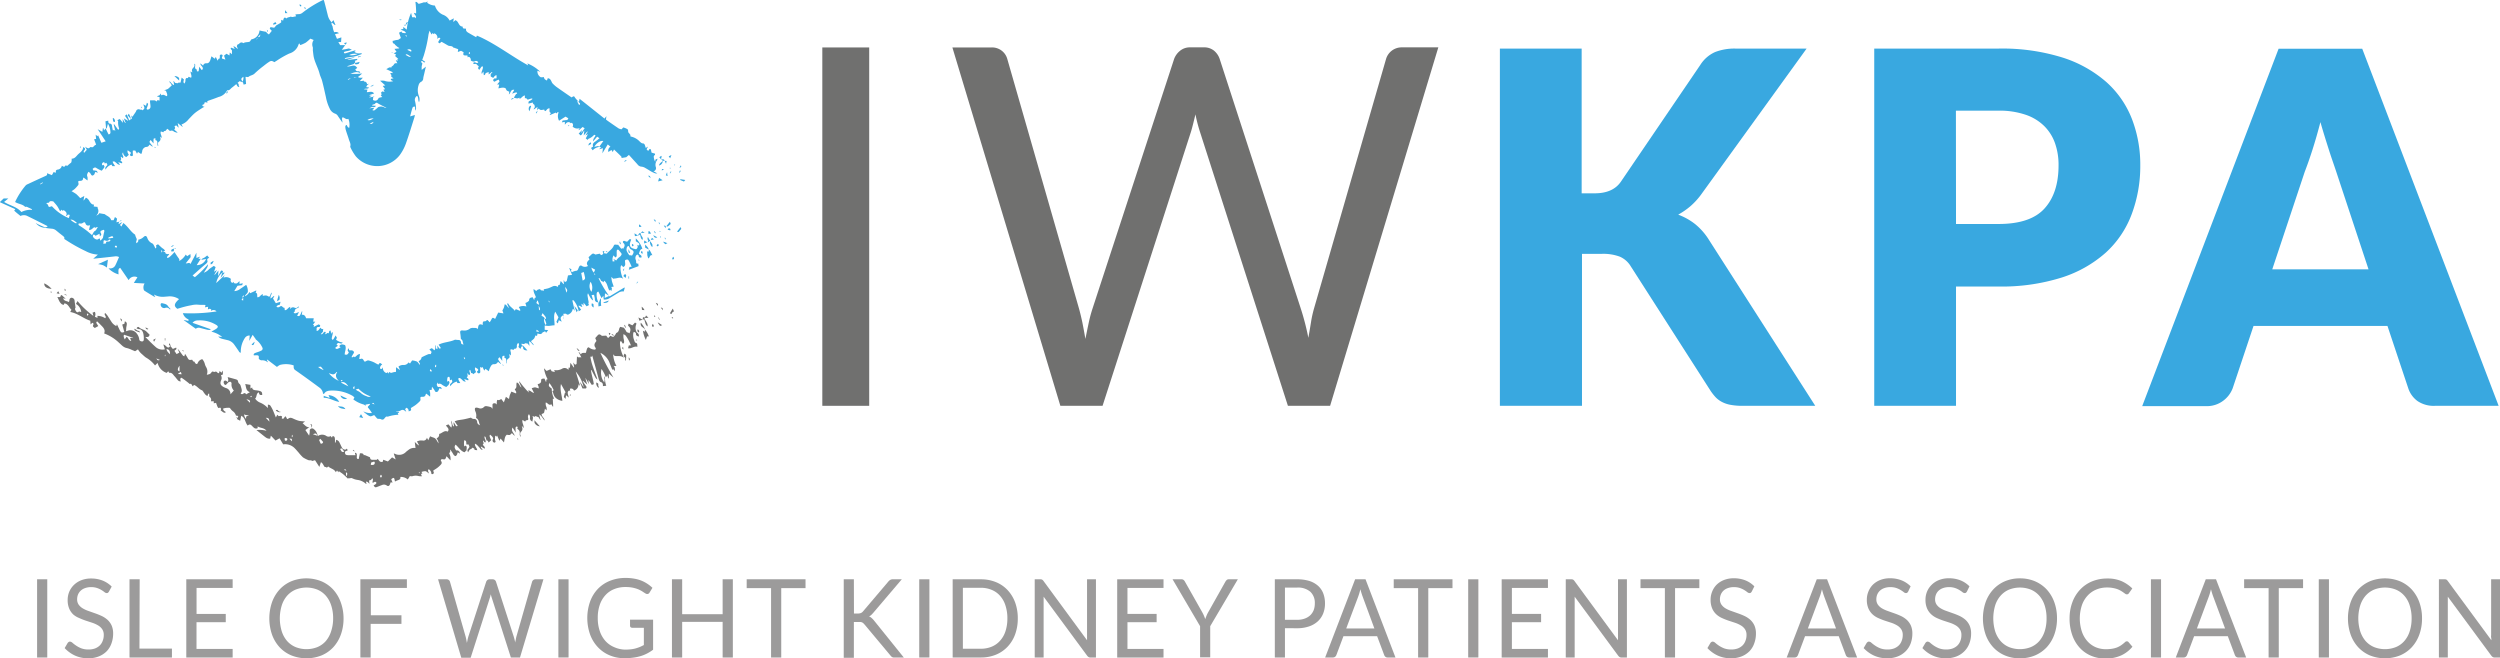 <svg id="Layer_1" data-name="Layer 1" xmlns="http://www.w3.org/2000/svg" viewBox="0 0 533.19 140.42"><defs><style>.cls-1{fill:#70706f;}.cls-2{fill:#39a8e0;}.cls-3{fill:#9c9b9b;}</style></defs><title>IWKPA_Logo1</title><path class="cls-1" d="M211.76,200h-10V123.57h10Z" transform="translate(-26.38 -113.45)"/><path class="cls-1" d="M229.5,123.57h8.31a3.36,3.36,0,0,1,3.4,2.45l15.27,53.15q.4,1.44.75,3.09c.22,1.11.43,2.26.64,3.47.24-1.21.48-2.37.72-3.49a28.12,28.12,0,0,1,.83-3.07L276.8,126a4,4,0,0,1,1.21-1.68,3.27,3.27,0,0,1,2.19-.77h2.89a3.34,3.34,0,0,1,2.19.69A3.9,3.9,0,0,1,286.5,126l17.27,53.15a53.27,53.27,0,0,1,1.65,6.35c.21-1.17.4-2.3.57-3.36a24,24,0,0,1,.67-3L322,126a3.47,3.47,0,0,1,3.35-2.45h7.79L310.06,200h-9l-18.72-58.32a32.65,32.65,0,0,1-1-3.84c-.17.71-.34,1.4-.49,2s-.32,1.26-.49,1.79L261.53,200h-9Z" transform="translate(-26.38 -113.45)"/><path class="cls-2" d="M363.71,154.68h2.78q3.87,0,5.57-2.46L389,127.32a7.21,7.21,0,0,1,3.17-2.77,11.45,11.45,0,0,1,4.36-.74h15.16l-22.28,30.82a15.44,15.44,0,0,1-2.47,2.77,16.08,16.08,0,0,1-2.64,1.83,13.31,13.31,0,0,1,3.59,2,13.54,13.54,0,0,1,3,3.43L413.53,200H398a13.3,13.3,0,0,1-2.55-.21,6.34,6.34,0,0,1-1.83-.62,5.28,5.28,0,0,1-1.34-1,11.38,11.38,0,0,1-1.09-1.39l-17-26.52a5.1,5.1,0,0,0-2.34-2.07,10.11,10.11,0,0,0-3.85-.6h-4.22V200H346.27V123.81h17.44Z" transform="translate(-26.38 -113.45)"/><path class="cls-2" d="M443.55,174.56V200H426.11V123.81h26.51a43.15,43.15,0,0,1,13.64,1.91,26.24,26.24,0,0,1,9.39,5.26,20.51,20.51,0,0,1,5.44,7.9,27.07,27.07,0,0,1,1.76,9.83A29.18,29.18,0,0,1,481,159.18a21,21,0,0,1-5.52,8.16,26,26,0,0,1-9.41,5.31,42.69,42.69,0,0,1-13.49,1.91Zm0-13.34h9.07q6.81,0,9.8-3.3c2-2.2,3-5.26,3-9.21a13.86,13.86,0,0,0-.77-4.76,9.65,9.65,0,0,0-2.35-3.68,10.4,10.4,0,0,0-4-2.38,17.29,17.29,0,0,0-5.7-.84h-9.07Z" transform="translate(-26.38 -113.45)"/><path class="cls-2" d="M559.28,200H545.77A6.16,6.16,0,0,1,542,199a5.52,5.52,0,0,1-2-2.75l-4.43-13.28H507l-4.44,13.28a5.93,5.93,0,0,1-2,2.65,5.77,5.77,0,0,1-3.66,1.17H483.26l29.09-76.22h17.84ZM511,170.89h20.53L524.62,150c-.44-1.32-1-2.88-1.57-4.68s-1.19-3.74-1.78-5.83c-.55,2.12-1.12,4.1-1.7,5.91s-1.14,3.38-1.65,4.71Z" transform="translate(-26.38 -113.45)"/><path class="cls-1" d="M155.42,193.72a5,5,0,0,0,.26,2l-.71.08c0-.39,0-.71-.44-.86-.29-.09-.41-.44-.49-.76-.4-1.49-.82-3-1.23-4.46,0-.13-.08-.25-.15-.45l-.14.32-.23-.09a.18.18,0,0,0,0,.08c.12.54.22,1.09.39,1.62.3.94.64,1.87,1,2.8,0,.12.08.24.13.39-.35-.23-.35-.23-.72-.94-.19-.35-.37-.71-.55-1.06l-.13,0c.05.26.08.52.14.78.11.51.24,1,.36,1.52.05.21.07.43.12.69l-.43.17-.66-1-.07,0,.11.81-.75-1.33a8.73,8.73,0,0,0,.42,1.46l-.92-.81-.07.06c.22.35.44.71.68,1,.13.18.22.35,0,.56l-.73,0-.51-1.25.07-.05.71,1.07a8.19,8.19,0,0,0-1.71-3.38l.91,3-.06,0-.27-.28a1.31,1.31,0,0,1-.95,1.34.64.64,0,0,0-.87-.38l.06.55-.21-.23c-.41.39-.41.39-.08,1.56l-.6-.51-.11.79-.36-.42c.08-.31.15-.6.23-.88,0,0,.09-.06.16-.09l-1-1.79c-.27,1.28.21,2.42.3,3.59a2.47,2.47,0,0,1-1.5-.72,2,2,0,0,1-.45-.93c0-.15-.38-.4.05-.54a.45.45,0,0,0,0-.21c-.14-.26-.28-.52-.43-.77s-.28-.41-.43-.63c-.22.61-.19.69.5,1.19a4.36,4.36,0,0,0,.52,2.16h-.3l.08,1.66-.11,0-.28-.49c-.53.37-.76-.3-1.19-.37a1.66,1.66,0,0,0,.15,1,1.29,1.29,0,0,1,0,.68l-.32-.36c-.07.3-.12.53-.16.75s-.32.32-.54.38c-.06.57.58.81.62,1.4-.41-.43-.6-1-1.16-1.3l.29,1.14-.09,0-.33-.55-.68-.25c-.19.34-.37,0-.62,0,.23.41,0,.78,0,1.17a.7.7,0,0,1-.52-.81.91.91,0,0,0-.23-.75.81.81,0,0,0-.18.78c.09.44.06.46-.42.53-.08,0-.14.17-.21.26l-.56-.35c-.16.64.31,1.09.24,1.73l-.33-.41s-.06.06-.06.08a1.43,1.43,0,0,1,.13.48.85.85,0,0,1-.19.54.71.71,0,0,0-.19.94.24.24,0,0,1,0,.24,3,3,0,0,1-.19-.35.53.53,0,0,1,0-.22c0-.71,0-.71-.53-1.17,0-.11.11-.23.08-.33s-.21-.15-.26-.11a.37.37,0,0,0-.19.28,9.59,9.59,0,0,0,.05,1l-.68-1.07c-.43.78.36,1.15.45,1.78l-.31-.3-.28-.3c-.17.15-.3.34-.48.4a1.8,1.8,0,0,1-.6-.06c-.49.39-.46,1-.62,1.65l-.72-.83-.24.49-.51-1.15-.16.28-.15-.23c-.05,0-.1.07-.1.09,0,.36-.12.74.1,1.09,0,.05-.05.2-.12.27a.27.27,0,0,1-.25,0,.47.47,0,0,1-.23-.63c.18-.27,0-.45-.11-.62a6.14,6.14,0,0,0-.47-.42c-.16.29-.16.29.24,1.18l-.53.49c-.15-.06-.06-.48-.42-.38,0,0-.08-.23-.14-.34s0-.45-.31-.59c-.15.48.36.83.2,1.27-.34.08-.3-.31-.5-.37-.16.27.3.6-.09.83.06.32.58.44.39.92l-.79-.49c-.05.36.23.44.38.65-.23.1-.37,0-.49-.16s-.43-.51-.66-.75a1.41,1.41,0,0,0-.5-.33c-.1.57.45.89.48,1.39l-.54-.06-.18-.46c-.06.38-.32-.27-.43.11,0,.13-.32.17-.45.3a2.4,2.4,0,0,0-.33.54.52.52,0,0,1,0-.72c.34-.45.34-.45,0-1a1,1,0,0,1-.18.09.66.66,0,0,1-.15,0c-.18-.3.12-.83-.5-.93a3.64,3.64,0,0,0,0,1.32l.31-.18c.37.3.13.69.18,1l-.44.43c-.85-.26-1.25-1.1-1.91-1.63-.29.44-.26.67.13,1.25.47-.1.7.16.84.67l-.49-.27a1,1,0,0,0-.07.15,1.7,1.7,0,0,1-.1.32c-.08.12-.21.33-.3.32a.68.68,0,0,1-.43-.28,8.09,8.09,0,0,0-.74-1.13c0,.12,0,.25,0,.34.12.26-.32.36-.13.65a2,2,0,0,1,.21.75,2.6,2.6,0,0,1,0,.59l-.85-.89c-.27.74-.27.74-1,.61-.15.11-.3.25-.14.45a.52.52,0,0,1-.05.71,5.19,5.19,0,0,1-.77.71c-.29.22-.61.4-.86.57,0,.22.14.37.11.49a.33.33,0,0,1-.51.23,1.17,1.17,0,0,0-.58-1c-.31.31,0,.59.05.91-.28-.19-.49-.44-.74-.49a2.43,2.43,0,0,0-.83.16l.17.43-.33-.06.23.56c-.3,0-.56,0-.8-.07a2.29,2.29,0,0,0-1.27.07c-.12,0-.3,0-.49-.05l-.45.73a2.25,2.25,0,0,0-1.59-.54c.1.45-.18.59-.53.7a4,4,0,0,0-.61.28l-.08-.37c-.07-.45-.2-.51-.57-.25l-.15.13.28.71-.4-.05c-.06.16-.11.32-.17.47-.15.32-.38.41-.66.21a1,1,0,0,0-1-.11c-.37.13-.73.29-1.09.42s-.46.09-.72-.34a2.72,2.72,0,0,0,.51-.32.37.37,0,0,0,.06-.32.38.38,0,0,0-.32-.12,2,2,0,0,0-.42.24c-.2-.32.23-.66-.12-1a1.7,1.7,0,0,1-.27.35,1.48,1.48,0,0,1-.42.13l.11.7c-.26-.19-.38-.51-.77-.44l.14.44c-.07,0-.13,0-.16,0a3.19,3.19,0,0,0-1.8-.83,3.93,3.93,0,0,1-.75-.19,2.9,2.9,0,0,0-.57-.22c-.15,0-.3.18-.48,0a1.84,1.84,0,0,0-.2.16c-.32-.3-.62-.6-.94-.88s-.54-.4-.81-.59-.25-.11-.3.12l-.29-.42-.26.38c-.34-.7-1.11-.75-1.62-1.23l-.3.29c-.06-.06-.14-.19-.17-.18-.35.1-.41-.19-.53-.38s-.28-.52-.56-.63l-.33,1-.92-1.43-.68.18-.11-.18a1.55,1.55,0,0,1-.59,0A6.73,6.73,0,0,1,91,211a9.42,9.42,0,0,1-.91-1c-.26-.29-.51-.6-.78-.87a2.85,2.85,0,0,0-2.53-.91L86,206.93l-.86.48-.5-.53c-.14-.16-.29-.31-.5-.51L84,207a1.26,1.26,0,0,1-.88-.22c-.25-.16-.47-.36-.71-.54l-1.34-1.07a6,6,0,0,1,2.15.15c-.52-.68-1.31-.53-1.89-.94v.39a.73.73,0,0,1-.87-.16l-.24-.23c-.28-.3-.56-.62-1-.16-.6-.65-.5-1.66-1.39-2.09l-.23,1.06-.7-.38.31-.64-.51-.09a1.63,1.63,0,0,0-.68-.94,2.66,2.66,0,0,1-.49-.52.4.4,0,0,0-.45-.2,3.22,3.22,0,0,0-1.11.17c0,.43.33.57.6.75-.33.23-.4.21-1.14-.38.16-.23.12-.43-.15-.61-.12.15-.29.2-.42,0a1.69,1.69,0,0,1-.21-.45c-.07-.17-.12-.34-.19-.53l-.49.09,0-.43-.62,0a.76.76,0,0,0-.26-.93c-.13-.11-.07-.45-.1-.7-.34,0-.22.31-.35.48-.33-.06-.5-.33-.69-.57s-.31-.56-.53-.64c-.64-.23-1-.89-1.68-1.13l-.21.3a.65.65,0,0,1-.12-.11c-.15-.18-.16-.53-.55-.39-.07,0-.19-.15-.29-.23-.4-.31-.79-.62-1.2-.91a1.9,1.9,0,0,0-.37-.2c-.27.25-.15.52-.06.79a.77.77,0,0,1-.7-.34c-.23-.25-.41-.53-.65-.77s-.5-.81-1.09-.71c-.06,0-.14-.2-.24-.34l-.33.35A2.94,2.94,0,0,1,60,190.85l-.56.54a6.46,6.46,0,0,0-1.94-1.69c-.32-.22-.58-.5-.87-.74a3.54,3.54,0,0,1-.82-1l-.62.4-.77-.32a5.27,5.27,0,0,0-1-.36c-.73-.13-1.14-.69-1.65-1.12a9.26,9.26,0,0,0-3.18-2c.28-.65-.05-1.12-.49-1.57s-.65-.66-1-1c-.21.13-.22.3-.08.5l.33.5-.76.42-.38-.34c-.07-.29.36-.58-.13-.78l-.38.35-.07-.79c-1.46-.46-2.64-1.57-4.27-1.86l.26-.48c-.5-.41-.65-1.24-1.51-1.36l-.14.32a1.24,1.24,0,0,1-.41-.14,2,2,0,0,1-.47-.54c-.18-.32-.31-.67-.48-1,.31,0,.65.19.72-.3,0-.06.18-.1.21-.11l.85.78-.55-.1c.21.66.81.55,1.24.82a1.69,1.69,0,0,0,.11-.41.51.51,0,0,1,.41-.52.69.69,0,0,1,.65.44,2.12,2.12,0,0,1,.06.44l.15,1c0,.09.07.2,0,.26-.21.35.06.59.2.84a.52.52,0,0,0,.38.13c.18-.27.4-.13.66-.05a2.21,2.21,0,0,0-1.12-1.74l.33-.61a19,19,0,0,0,3.39,3.17l-.18-.7.49-.18a1.22,1.22,0,0,1,0,1.06l.56.24v-.43a3,3,0,0,1,1.64.5c.43-.38-.39-.69,0-1.12.17.19.34.35.47.53.28.42.54.85.82,1.27a2.49,2.49,0,0,0,1.1,1l.07-.32s.07,0,.08,0c.14.28.27.57.41.85a4.14,4.14,0,0,0,.31.59c.21.29.35.31.82.13l-.44-1.58.46-.16L53,182a.51.51,0,0,1,.42.59c0,.24-.08.48-.11.72s0,.5-.08.79l.34-.09a1.64,1.64,0,0,1,1.94.53,2.56,2.56,0,0,1,.56,1.2c0,.2.08.39.32.47.42.16.67,0,.66-.42a5,5,0,0,0-.11-1.22c-.13-.49-.38-.93-1-.93a1.2,1.2,0,0,1-.43-.16c.12-.31.38-.38.53-.22.45.45,1.13.47,1.57.9l.67.66c-.09.56-.45.53-.92.49.77.76,1.45,1.47,2.18,2.11a2.17,2.17,0,0,0,2,.53l-.33-1.05a1.69,1.69,0,0,1,.64.44c.4.33.5.32.86-.1l0,0,.53.63.71-.29c.11.31.11.31-.37.7l.47.69.57-.31-.33-.78,0,0c.08.08.17.15.24.23.29.39.56.79.86,1.17.06.08.2.11.31.16l.09-.34s0-.05.09-.15c.16.26.32.49.45.72.31.57.36.6,1,.5.19.06.12.46.47.37,0,0,.16.26.25.39s.39.26.47,0a1.4,1.4,0,0,1,1-.88,2.42,2.42,0,0,1,.54,1,2.61,2.61,0,0,0,.27.67,1.87,1.87,0,0,1,.15,1.67c.38-.1.72-.12.93-.43s.3-.32.56-.2c.06,0,.15.06.2,0a.45.45,0,0,1,.6.18c0,.07.19.07.32.11l.1-.45.54.34.1-.44s.1.09.1.13c0,.24,0,.48-.06.73l-.34.1a.23.23,0,0,0,0,.11,1.06,1.06,0,0,1,0,1c-.25.66-.2,1.1.74,1.52l.26.11a1.3,1.3,0,0,1,1,1.35l.72-.81a1.8,1.8,0,0,1-.49-1.43.38.38,0,0,0-.26-.44.65.65,0,0,0-.43.14,5.08,5.08,0,0,0-.39.41c-.12.12-.3.22-.43,0a.79.79,0,0,1-.17-.54.36.36,0,0,1,.49-.23,1.64,1.64,0,0,1,.37.27c.25-.36.07-.72,0-1.05l1.71.47c.24.07.45.15.5.45a.83.83,0,0,0,.25.49c.3.21.31.51.41.8.14.45.26.9-.11,1.28.25.27.45.13.64,0s.42-.08.52.2l.82-.47c-.87-.31-.77-1-1-1.74l1.11.18v.78l.38-.22c0,.45.34.54.7.59a5.82,5.82,0,0,1,.82.13c.52.14.62.32.61.89-.56,0-.56,0-.73-.58-.61.26-.36,1-.78,1.34a2.34,2.34,0,0,0,1,.83,4.69,4.69,0,0,1,1.72,1.19v-.71a.55.55,0,0,1,.6.3,7.53,7.53,0,0,1,.5.93c.2.46.38.92.61,1.49l.3-.59.28.3c.25,0,.52-.18.75.12l-.09.35c.55.34.49-.4.87-.41l.28.56a.58.58,0,0,0,.23-.06c.48-.42.9-.09,1.34.09a6.4,6.4,0,0,0,1,.36c.42.08.85.09,1.27.13l-.54.38c.5.35.77.91,1.44.82l0,0-.84.63.8,1.19c.06-.31.1-.49.12-.68s0-.26,0-.39a.51.51,0,0,1,.83-.36,2.12,2.12,0,0,1,.75,1c.06.16.1.32.16.52a1.59,1.59,0,0,1,1.84,0,.84.84,0,0,0,.89,0l.21.28c.05,0,.09,0,.11,0s0-.31.21-.26a.43.43,0,0,1,.3.2,1.91,1.91,0,0,1,.09.54c0,.21,0,.41,0,.62h.15l.11-.58a1.05,1.05,0,0,1,.75.68c.16.29.28.61.44.9a.83.83,0,0,0,.73.52c.11,0,.21-.12.36-.21l.19.35-.3.13c-.16.06-.32.12-.3.34s.07.46.33.52a2.57,2.57,0,0,0,.55.06c.46,0,.91,0,1.39,0a1.71,1.71,0,0,1-.07-.18c-.05-.14-.14-.32.09-.34.07,0,.21.19.23.3a3.75,3.75,0,0,1,0,.67c0,.25.11.38.41.35l.26-1.21c.34,0,.72-.06.84.43l.17-.07,1.12.48a1.54,1.54,0,0,1,.07.24c.06.25.24.3.46.3a8.81,8.81,0,0,0,.89,0c.08,0,.15-.11.26-.19.26.33.47.83,1.08.59l.08-.41,1,.37L110,211l.77.44-.41-1.25c.09,0,.13,0,.16,0a2,2,0,0,0,2.46-.37c.16-.15.35-.28.53-.42A1.89,1.89,0,0,1,115,209l-.16-1.3.42.41a1.59,1.59,0,0,0,.51.35l-.46-.87a4.87,4.87,0,0,1,.63-.19,2.61,2.61,0,0,1,.56,0,.76.76,0,0,0,.93-.6l.29.55.39-.85a6.43,6.43,0,0,0,.77.29,1.12,1.12,0,0,1,.61.54l.41.69c0-.5-.24-.76-.4-1.11a.79.79,0,0,0,.53-.91c.66-.13,1.11-.86,1.83-.49.48-.62-.15-.9-.37-1.33l.53-.23.6.7c.28-.51-.05-.93,0-1.48.28.47.1,1,.6,1.26,0-.33-.18-.62-.06-.93.17.3.33.58.51.85,0,0,.16,0,.34-.05l-.66-1a5.9,5.9,0,0,1,.68-.22c.42-.08.85-.12,1.27-.2s1-.23,1.53-.36a.87.87,0,0,0,.75.28c.28,0,.56.31.57.65s.26.59.63.7c-.33-.49-.17-1.23-.87-1.56a2.24,2.24,0,0,0-.17-1.46,1.11,1.11,0,0,1-.07-.26c-.05-.4.08-.53.46-.47a1.64,1.64,0,0,1,.38.1,1,1,0,0,0,1.09-.25.6.6,0,0,1,.56-.17,5.19,5.19,0,0,1,.87.19c.13,0,.23.2.39.36,0-.24,0-.41,0-.59s-.06-.45.19-.54a.56.56,0,0,1,.72.25c0-.24,0-.4,0-.56a2.72,2.72,0,0,1,.1-.46c.4.09.4.09.85-.19l.56.73.44-1.19.66.47a6.74,6.74,0,0,1,.16-.78c.08-.25.21-.48.34-.8l1,.39c.15-.4-.2-.62-.27-.91.58-.33.2-.95.44-1.42.57.15.52.8,1,1.07l-.54-1.23.1-.06c.21.27.4.54.61.8s.46.54.69.81a5.1,5.1,0,0,0,.78.76l-.24-.44c.52-.07.75.43,1.27.52l-.5-1a2.6,2.6,0,0,1,.71-.2,3.09,3.09,0,0,1,.75.24c.11-.34-.08-.57-.19-.83,0-.05.09-.12.15-.13.41-.11.63-.31.59-.78,0-.29.21-.38.72-.36l.32.73c.16-.25-.09-.64.36-.57a7.46,7.46,0,0,1-.8-2.37l.56.57.84-.35.25.42.67.17-.13-.43a2.47,2.47,0,0,0,1.77-.33,1,1,0,0,1,1.25.31l.09-.55.24.11.1-1.09.72,1,.09-.06-.21-1,.4.48.32-.15.09-1.66c.28.43.58.1.94.26l-.59-1.12.08-.05.4.52c.22-.48.65-.26,1.08-.35a6.93,6.93,0,0,1,.21-.81.65.65,0,0,1,.28-.36c.08,0,.26.09.36.18a1.92,1.92,0,0,0,1.12.31s.11-.13.13-.21a.31.31,0,0,0-.07-.2c-.39-.5-.2-.93.15-1.34a.59.59,0,0,0,.05-.13l-.25-.58.41-.46c.35-.41.49-.42.93-.08l.08.07.91-.05.41.52.48-.47c.22,0,.45.35.77.13h0c.11-.15.23-.29.33-.44s.11-.28.21-.32c.42-.17.51-.53.59-.91a1.34,1.34,0,0,1,.22-.38l.78.19a6.13,6.13,0,0,1,.5.79c.14.31.51.17.67.43.25-.55.37-1.06-.15-1.53-.19-.16-.16-.19,0-.58l.78.38.57-.6.32.23a2.07,2.07,0,0,0-.12,1.52,1,1,0,0,0,.33.49.66.66,0,0,1,.26.75c-.3-.13-.62-.17-.58-.6,0-.09-.1-.2-.17-.28s-.37-.15-.41.09a3.28,3.28,0,0,0,0,.94,4.2,4.2,0,0,0,.26.83.46.46,0,0,0,.33.38c.35.12.22.48.29.83-.75-.23-1.29.47-2,.3l.16-.61h.45a9.05,9.05,0,0,0-1.12-2.09,2.13,2.13,0,0,0-.48-.3,5.67,5.67,0,0,0,0,.59c0,.29.11.58.14.88s0,.45-.25.57l-.41-.59c-.26.17-.21.41-.21.61a7,7,0,0,0,.57,2.38c.06.16.13.32.25.61-.67-.61-1.37-.24-2-.44l-.27-.32a5.59,5.59,0,0,0,.7,2.49l-.63,0c.38.31.26.67.31,1.11l-.39-.42-.17.14c-.22-.55-.45-1.08-.64-1.63a4,4,0,0,0-1.91-2,48.47,48.47,0,0,0,2.8,5.28l-1-.84v1l-.12,0-.22-.65-.24.4h-.06s0,0,0,0a7.93,7.93,0,0,0-.92-1.75,3.34,3.34,0,0,0,.59,2.87,6.62,6.62,0,0,0,.07-.7A.5.5,0,0,1,155.42,193.72ZM54.78,185.57v-.07l-1.94-.66c-.19.34,0,.65.14,1l.4-.56c.42.22.39.82,1,.89l-.26-.64h.41Zm50.75,26.53-.07.5c.61.07.85-.07.85-.46a.32.32,0,0,0-.11-.23s-.15,0-.23.05Zm-10.24-4.4-.6-.67-.25.27.33.76A.4.4,0,0,0,95.29,207.7ZM62.64,189c0-.78-.18-1-.74-1.11C61.94,188.37,62.27,188.63,62.64,189Zm37.17,20.8c-.13-.19-.26-.39-.4-.57s-.33-.18-.48,0C99.3,209.9,99.3,209.9,99.81,209.79ZM79,202.11h.44c-.32-.3-.66,0-1-.32a1.55,1.55,0,0,0,.42,1l0-.35A2.88,2.88,0,0,0,79,202.11ZM64.67,191.45c-.49.67-.46,1.06,0,1.2Zm22.44,15.42c0,.27-.1.55.25.6a.39.39,0,0,0,.29-.25C87.7,206.86,87.41,206.89,87.11,206.87Zm-3.26-3.49c-.11-.72-.18-.8-.78-.82Zm10.19,3c-.15-.52-.31-.57-.92-.32Zm6.3,8.68c.15-.7.14-.74-.18-.87C100.19,214.86,100.19,214.86,100.34,215ZM78.93,198.61l.75.72C79.79,198.9,79.63,198.73,78.93,198.61Zm-14.55-5.49.05.1.69.06-.17-.52Zm24.28,14.46c0-.59-.06-.61-.56-.56ZM59.71,189.89c.32.46.32.46.78.33Zm47.92,25.42c.26-.21.22-.4,0-.62C107.43,214.93,107.36,215.12,107.63,215.31Zm-7.36-1.48c-.23-.35-.23-.35-.55-.16ZM44.93,180.28v.54l.36-.29Zm43.68,26.39h.16v-.46h-.13Zm27.31,7.73.06-.12-.28-.15,0,.08ZM80.06,197.84l-.35.25C79.93,198.17,80.08,198.25,80.06,197.84ZM61.52,189.4h.13l0-.3h-.08Z" transform="translate(-26.38 -113.45)"/><path class="cls-1" d="M163.94,183.76a3.74,3.74,0,0,1,.82,1.44h-.38l-.25.75a5.77,5.77,0,0,1-.62-1.95l.41.2,0-.45Z" transform="translate(-26.38 -113.45)"/><path class="cls-1" d="M163.44,181.65l.07-.55.45.07.2-.44.52.49-.85.07c.18.65.77,1.06.66,1.78a1.15,1.15,0,0,1-.48-.74c-.09-.25-.15-.52-.23-.8l-.35.11Z" transform="translate(-26.38 -113.45)"/><path class="cls-1" d="M35.82,173.88a4.57,4.57,0,0,1,1.56,1.18C36.33,175,35.78,174.59,35.82,173.88Z" transform="translate(-26.38 -113.45)"/><path class="cls-1" d="M140.37,203.07l1.14,1.3a1.32,1.32,0,0,1-1.09-.68C140.34,203.56,140.39,203.36,140.37,203.07Z" transform="translate(-26.38 -113.45)"/><path class="cls-1" d="M159.57,188.88a.56.56,0,0,1,.35.7c0,.26,0,.53-.09.87-.05-.14-.13-.23-.12-.31a.52.52,0,0,0-.22-.61C159.32,189.41,159.36,189.29,159.57,188.88Z" transform="translate(-26.38 -113.45)"/><path class="cls-1" d="M164,183.75a4,4,0,0,0-.53-.48.81.81,0,0,1-.41-1,5.14,5.14,0,0,1,.93,1.5Z" transform="translate(-26.38 -113.45)"/><path class="cls-1" d="M170.14,179.89c-.44,0-.36.37-.6.54l-.28-.17.6-1Z" transform="translate(-26.38 -113.45)"/><path class="cls-1" d="M154,196.14a1.21,1.21,0,0,1-.44-1.13c.23.17.52.18.4.56,0,.14.1.33.15.5Z" transform="translate(-26.38 -113.45)"/><path class="cls-1" d="M55,183.55c.42.09.62.53,1.06.47,0,0,.11.2.19.34C55.14,184,55.14,184,55,183.55Z" transform="translate(-26.38 -113.45)"/><path class="cls-1" d="M166.73,182.24l.87.56-.44.16-.49-.66Z" transform="translate(-26.38 -113.45)"/><path class="cls-1" d="M163.83,179.6l-.53-.06-.07-.68A1.7,1.7,0,0,1,163.83,179.6Z" transform="translate(-26.38 -113.45)"/><path class="cls-1" d="M86.32,201.29c-.45.22-.76-.07-1.12-.24.15-.25.32-.22.46-.06A.74.74,0,0,0,86.32,201.29Z" transform="translate(-26.38 -113.45)"/><path class="cls-1" d="M163.43,181.64l-.69.21-.2-.7.9.5Z" transform="translate(-26.38 -113.45)"/><path class="cls-1" d="M162.58,184.37c-.23-.19-.36-.4-.17-.71C162.78,184.08,162.78,184.08,162.58,184.37Z" transform="translate(-26.38 -113.45)"/><path class="cls-1" d="M165.61,182.52c.15.25.33.43.08.67C165.31,183.05,165.41,182.82,165.61,182.52Z" transform="translate(-26.38 -113.45)"/><path class="cls-1" d="M38.8,175.56l.28.57-.63-.13Z" transform="translate(-26.38 -113.45)"/><path class="cls-1" d="M59.23,186.34l-.17-.41.47-.26.07,0Z" transform="translate(-26.38 -113.45)"/><path class="cls-1" d="M150,188.32c-.47,0-.45-.43-.66-.61C149.67,187.85,149.67,187.85,150,188.32Z" transform="translate(-26.38 -113.45)"/><path class="cls-1" d="M166.63,178.68l-.39-.65C166.69,178.15,166.82,178.33,166.63,178.68Z" transform="translate(-26.38 -113.45)"/><path class="cls-1" d="M92.69,204.61c.18-.36.18-.36-.14-.7.09,0,.23,0,.28.05.2.21.16.41-.11.68Z" transform="translate(-26.38 -113.45)"/><path class="cls-1" d="M62.76,187.22c-.41-.16-.41-.16-.25-.59l.29.55Z" transform="translate(-26.38 -113.45)"/><path class="cls-1" d="M57.94,183.7c-.25,0-.45,0-.54-.44l.6.31Z" transform="translate(-26.38 -113.45)"/><path class="cls-1" d="M160.52,190.29l-.07-.61a.46.46,0,0,1,.21.6Z" transform="translate(-26.38 -113.45)"/><path class="cls-1" d="M52,181.35c.49.15.39.41.28.68Z" transform="translate(-26.38 -113.45)"/><path class="cls-1" d="M159.89,183.36c-.37-.1-.25-.39-.38-.58l.14-.05Z" transform="translate(-26.38 -113.45)"/><path class="cls-1" d="M167.77,179.63l-.46-.56C167.71,179.09,167.71,179.09,167.77,179.63Z" transform="translate(-26.38 -113.45)"/><path class="cls-1" d="M159.26,187.39l.09.62C159,187.73,159,187.73,159.26,187.39Z" transform="translate(-26.38 -113.45)"/><path class="cls-1" d="M156.6,184.55l-.3.4-.08-.53Z" transform="translate(-26.38 -113.45)"/><path class="cls-1" d="M157.23,185.13l-.47-.42c.32,0,.54.07.46.43Z" transform="translate(-26.38 -113.45)"/><path class="cls-1" d="M40.17,176.17l.43.19,0,.1-.45-.16Z" transform="translate(-26.38 -113.45)"/><path class="cls-1" d="M166.84,181.14l.27.51-.11,0-.27-.51Z" transform="translate(-26.38 -113.45)"/><path class="cls-1" d="M136.87,207.31l-.22-.39C136.92,207,136.92,207,136.87,207.31Z" transform="translate(-26.38 -113.45)"/><path class="cls-1" d="M61.53,186.07l0-.5h.11l0,.5Z" transform="translate(-26.38 -113.45)"/><path class="cls-1" d="M40.18,175l.28.37C40.13,175.49,40.13,175.49,40.18,175Z" transform="translate(-26.38 -113.45)"/><path class="cls-1" d="M166.17,181.06c-.4,0-.28-.19-.28-.43Z" transform="translate(-26.38 -113.45)"/><path class="cls-1" d="M169.91,181.43l-.32-.34C169.88,181.09,170,181.15,169.91,181.43Z" transform="translate(-26.38 -113.45)"/><path class="cls-1" d="M148.08,197.51v.36C147.72,197.72,148,197.62,148.08,197.51Z" transform="translate(-26.38 -113.45)"/><path class="cls-1" d="M162.44,181.68l-.11-.33,0,0,.13.32Z" transform="translate(-26.38 -113.45)"/><path class="cls-1" d="M76.82,202.44l0,.18-.09,0a1.21,1.21,0,0,1,0-.18Z" transform="translate(-26.38 -113.45)"/><path class="cls-1" d="M37.41,175.91c-.22-.08-.37-.13-.13-.36Z" transform="translate(-26.38 -113.45)"/><path class="cls-1" d="M101.73,209.39l.27.26-.08.08-.3-.24Z" transform="translate(-26.38 -113.45)"/><path class="cls-1" d="M65.52,188.4l-.27-.22.06-.08.28.21Z" transform="translate(-26.38 -113.45)"/><path class="cls-1" d="M162,185.89l.26.05s0,.09,0,.09H162Z" transform="translate(-26.38 -113.45)"/><path class="cls-2" d="M73.8,171.59a3.81,3.81,0,0,0-.5.48,4.09,4.09,0,0,0-.81,1.75l1.72-1.61.06,0c0,.07-.08.13-.12.21l-.11.25a1.54,1.54,0,0,1,1.6.28.62.62,0,0,0,.27.84l.38-.23-.06.26c.64.16.64.16,1.23-.42V174l.7-.14-.13.41-1,.13-.69,1.14a2.24,2.24,0,0,0,1.32-.51c.41-.26.8-.54,1.22-.83a2.57,2.57,0,0,1,.36,1.27c.07.54-.49.7-.65,1.17a2,2,0,0,0,1-.92l.16.26,1.25-.58.06.08-.17.38c.53.17.25.66.4,1a.82.82,0,0,0,.63-.35,2.83,2.83,0,0,1,.5-.36v.41a3,3,0,0,1,.71-.1,2.22,2.22,0,0,1,.62.28c.37-.12.23-.64.59-.89,0,.45-.37.78-.24,1.27l.71-.57.07.07-.27.5.6,1,1-.31-.15.64c-.3.05-.59.11-.71.43a.56.56,0,0,0,.67,0c.34-.24.4-.21.72.11.07.07.21.08.32.12l.06.5c.55,0,.68-.61,1.19-.71l-.09.39s.08,0,.09,0a.69.69,0,0,1,.89-.22c.37.17.64,0,.88-.33,0,.32,0,.35-.23.41-.4.12-.65.33-.6.78L89,180c.2.37.2.37,1.15,0l-.4.81c.43.11.52.07.69-.26s.2-.45.31-.68l.11,0-.12.72c.54-.08.77.27.93.74h1.62l-.11.72.44,0-.5.68.24.1-.09.35,1.06-.55c.37.14.45.31.18.56-.06,0-.18,0-.27,0s-.35.08-.34.33a3.34,3.34,0,0,1,0,.51c.45,0,.56-.43.83-.7.15.22.31.4.59.25l-.08.55.08,0-.53.58c.35.11.42-.14.55-.27s.24-.35.52-.15l-.13.42a.57.57,0,0,0,.15,0c.18-.09.3-.36.56-.17.19-.15,0-.55.44-.6l.15.78H97l.21-.48c.21.19.13.41.08.62a7,7,0,0,0-.16.77c0,.08.08.18.13.27s.21-.07.26-.15c.16-.24.3-.51.45-.76l.28.55-.2.24c.07.31.39.35.59.49a2.52,2.52,0,0,0,.83.22c-.15.29-.38.24-.62.17-.42-.11-.42-.11-.7.31l.31.23-.34.22c-.12.09-.3.19-.16.35a.45.45,0,0,0,.39.08,4.31,4.31,0,0,0,.68-.34l-.3-.23c.35-.56.81-.36,1.24-.23.36.7-.08,1.36-.07,2,.48.12.6.06.88-.44-.33-.47-.33-.47,0-.91l.06.43c.07,0,.12.06.17.05a1.68,1.68,0,0,1,.44,0,.68.68,0,0,1,.35.22.32.32,0,0,1,0,.4,6.25,6.25,0,0,0-.44.79c.24.28.45-.36.65.05.39-.19.61-.69,1.15-.67L103,190a.69.69,0,0,0,.29,0c.31-.14.48,0,.63.27.23.39.23.38.67.13a.65.65,0,0,1,.43-.07,6.8,6.8,0,0,1,1,.34c.27.12.52.29.79.42s.27.19.44-.09.42,0,.65.2a.85.85,0,0,0-.46.88l.37.06.25-.38a1.11,1.11,0,0,0,.75,1.26l.24-.21.12.33.25-.37a.53.53,0,0,0,.66.13,3.12,3.12,0,0,1,.76-.14v-1l.76.56.07-.05-.31-.63a1.58,1.58,0,0,1,1.08-.35,1.13,1.13,0,0,0,1.06-.55l.33.24.44-.66a3.22,3.22,0,0,1,1,.23c.26.14.41.45.64.72.13-.33-.16-.51-.25-.81a.93.93,0,0,0,.61-.69.22.22,0,0,1,.08-.14c.46-.23.93-.46,1.41-.65a1.33,1.33,0,0,1,.49,0l.18-.47-.47-.56.53-.25.54.46c.33-.37.1-.72.14-1.12.27.27,0,.78.5.87v-.78a6.53,6.53,0,0,0,.42.67s.19-.05.33-.1l-.5-.74c1.12-.57,2.41-.54,3.49-1.06.24,0,.48.06.72.06a.5.5,0,0,1,.56.48c.07.39.07.39.57.5-.26-.43-.1-1-.58-1.16-.05-.45-.07-.83-.13-1.2-.08-.54,0-.7.58-.65a1.9,1.9,0,0,0,1.5-.41,1.27,1.27,0,0,1,.74-.13c.63,0,.63,0,.9.26,0-.14.06-.25.08-.37.08-.65.36-.8,1-.52a2.07,2.07,0,0,1,0-.5c0-.12.22-.32.25-.31.34.16.48-.21.76-.25l.46.49c.11-.17.2-.3.27-.43.32-.63.34-.65.89-.29l.66-1.36,1.12.18-.23-.62a6.09,6.09,0,0,0,.32-.62,5.35,5.35,0,0,0,.17-.69c.27.06.32.1.84.82,0-.42-.27-.67-.34-1,.1,0,.23,0,.25,0,.31.66,1,1,1.45,1.59,0-.37.19-.4.41-.3l.68.29c.12-.38-.22-.56-.26-.84a2.22,2.22,0,0,1,1.6-.1l-.22-.76a1.75,1.75,0,0,0,.44-.2c.15-.1.36-.25.36-.38,0-.53.39-.56.76-.63l.27.53h.1a.74.74,0,0,1,.05-.34c0-.07.16-.11.28-.17-.17-.56-.6-1.08-.5-1.78l.56.43a1.38,1.38,0,0,1,.31-.28,3,3,0,0,1,.52-.14c.1.43.51.22.84.37l-.08-.33a8,8,0,0,0,.95-.2,9,9,0,0,0,.92-.39,1,1,0,0,1,1.07.07c.25,0,0-.54.44-.37l.25-.88.58.66.1,0-.07-.73.08-.07.19.39.4-.22.27-1.21.87-.12-.6-1.41.05-.05.46.35c-.3.29,0,.42.06.54a3.12,3.12,0,0,1,.82-.29c.34,0,.44-.2.54-.45a3.32,3.32,0,0,1,.23-.51.34.34,0,0,1,.53-.08,1.2,1.2,0,0,0,1.3,0c-.46-.56-.13-1,.32-1.37l-.2-.49.46-.43c.45-.43.52-.44,1-.14l.85-.17.1,0c.13.1.19.37.43.24s.36-.23.23-.53.07-.29.32-.23l-.17.39.6.11a.23.23,0,0,0,.14-.08c.42-.5,1-.81,1.33-1.43.21-.46.22-.46.76-.39a1.42,1.42,0,0,0,.26,0l.69.89.19-.21.17.23c.08-.15.16-.28.22-.41a.62.62,0,0,0-.13-.85.33.33,0,0,1-.11-.32.25.25,0,0,1,.36-.13,3.78,3.78,0,0,0,.53.16l.59-.6.28.16a4.19,4.19,0,0,0-.24.67c-.14.73.08,1.05.8,1.26l.47.11a.63.63,0,0,0,.24-.92l.38.12c.16-.4.16-.4-.67-.91v-.62a5.42,5.42,0,0,1,1.4,2.23c-.57.12-.55.64-.74,1,.16.34.74.35.51.89-.23-.05-.53.06-.54-.37,0-.1-.21-.3-.28-.28a.56.56,0,0,0-.34.3,1,1,0,0,0,0,.86.92.92,0,0,1,.06.38c0,.29.11.46.46.36l.06.56-2.08.78.16-.63.4,0c0-.07.06-.11,0-.13-.17-.37-.32-.76-.52-1.11s-.33-.42-.82-.19c-.15.48.33,1.14-.43,1.48l-.31-.37c-.46.05-.25,1.87.33,2.9-.62-.55-1.26-.08-1.88-.09a1.31,1.31,0,0,0-.23.06l-.35-.33-.09,0c.06.34.09.69.18,1s.22.63.34,1l-.57.08c.35.27.08.57.1.87l-.31-.29-.12.21c-.46-.67-.4-1.6-1.14-2.13l-.16.38c-.11-.26-.36-.25-.5-.38s-.1-.51-.54-.57a22.13,22.13,0,0,0,2.35,3.92l3.16-1.9.09.06-.23.79a1.56,1.56,0,0,0-1.12.27c-.59.34-1.17.72-1.76,1.06a1.93,1.93,0,0,1-1.38.38l-.08-.8-.39.5-.67-1.39a.44.44,0,0,0-.36.44,3.4,3.4,0,0,0,.45,2l.34-1c.21.28.1.54.11.77s0,.51.07.81l-.6.14L154,178c-.06,0-.1-.08-.15-.08a.59.59,0,0,1-.6-.6c0-.31-.1-.62-.17-1l-.53.07.34,1.15c-.57-.34-.76-.93-1.11-1.54a1.51,1.51,0,0,0-.1.4,5,5,0,0,0,.1.66c0,.38.24.75.08,1.15,0,.06.09.18.15.29l-.52.28-.65-.78,0,.63-.37-.4c-.2.28.12.45.08.71l-.71-.33-.09.11.57.79-.51.34a5.12,5.12,0,0,0-1.09-2.34s-.13,0-.28,0l.52,2.25-.35-.46s-.08.07-.09.1a1.49,1.49,0,0,1-.69,1c-.22.15-.42.26-.69,0-.11-.1-.37,0-.56-.06-.13.4.14.79,0,1.15-.07-.26.14-.57-.19-.77-.53.48-.53.48-.22,1.34l-.6-.31-.23.68-.3-.32.45-1-.69-1.19c-.48,1-.09,2-.16,2.91-.47,0-.88.12-1.3.13a4.67,4.67,0,0,1-.79-.09v.92l.74.06-.46.6c-.08-.25-.15-.41-.39-.26s-.3.1-.36.2c-.28.45-.65.31-1.06.18-.07.18,0,.43-.18.51-.06,0-.16-.06-.27-.1a2.68,2.68,0,0,1-.26.65,3.67,3.67,0,0,1-.62.53c-.12.33.48.46.51.93-.39-.26-.53-.71-1-.85l.11.92-.07,0-.3-.43c-.23,0-.53-.15-.65,0s-.4.1-.66,0c0,.21-.06.41.24.43a.3.3,0,0,1,.17.1l.83.93c-.69,0-1-.21-.91-.82-.36-.09-.36-.09-.55.46a.41.41,0,0,1-.15-.07c-.11-.1-.2-.21-.31-.32.1-.29.23-.57-.05-.85a.78.78,0,0,0-.28.73c0,.31-.19.54-.39.5s-.24.2-.31.23c-.25,0-.48-.15-.61-.08s-.06.37,0,.56a1.94,1.94,0,0,1,0,.73l-.32-.29a1.28,1.28,0,0,0,0,.18c.1.26.14.54-.1.72a.87.87,0,0,0-.4,1.14c-.41-.31,0-.7-.21-1.09l-.39-.27.15-.29c-.42-.07-.49,0-.54.26s0,.45,0,.79l-.59-.78c-.33.31-.35.43-.12.75s.27.39.41.58c0,0,0,0,0,.13l-.62-.48a.85.85,0,0,1-.89.51c-.44,0-.63.42-.8.77s-.16.45-.26.74l-.39-.29-.33-.23-.21.35h-.05l-.36-.73c-.07,0-.13.14-.18.14s-.14-.08-.3-.17a6.43,6.43,0,0,0,0,1,.31.31,0,0,1-.25.37.34.34,0,0,1-.32-.1c-.07-.11-.23-.25,0-.41s.13-.32,0-.45l-.49-.31c-.2.4.05.71.17,1l-.62.46c-.17-.24-.17-.24-.44-.25l-.18-.66h-.12c0,.09-.09.18-.07.26a4.5,4.5,0,0,0,.16.48c0,.16,0,.29-.27.36l-.27-.41c-.13.31.2.65-.17.83,0,.26.54.31.28.7l-.75-.25-.06.09.31.42a.78.78,0,0,1-.7-.3,5.27,5.27,0,0,0-.51-.43c-.08-.06-.23,0-.35,0a.88.88,0,0,0,0,.33,7.52,7.52,0,0,0,.39.72h-.62l-.12-.32a2.13,2.13,0,0,0-1.36,1c-.14-.37-.13-.39.15-.67s.32-.31.1-.77l-.37.18c0-.24,0-.44-.07-.64,0,0,0,0-.05-.08s-.21,0-.28,0-.21.32-.17,1l.28-.15c.34.21.16.52.06.73s-.32.34-.54.56a5,5,0,0,1-.89-.47.79.79,0,0,0-.89-.17V195c-.32.46-.32.49,0,1a1.81,1.81,0,0,1,.58,0c.13.05.19.25.22.45l-.46-.21-.24.52a.46.46,0,0,1-.44.29c-.24,0-.28-.16-.37-.34a5.62,5.62,0,0,0-.56-.78l-.07.68H118c0,.22.1.43.12.65s0,.43,0,.79l-.82-.65c0,.05-.11.08-.12.13-.07.43-.32.57-.74.55s-.43.1-.38.51a.56.56,0,0,1-.11.4,7.66,7.66,0,0,1-.9.81c-.34.26-.72.46-1.06.69.16.44.07.57-.46.69a.72.72,0,0,0-.48-.77l-.28.3.26.54a2.42,2.42,0,0,1-.29-.17.71.71,0,0,0-.87-.11,1.35,1.35,0,0,1-1,.19c.12.3.55-.1.64.33l-.32,0,.16.42c-.41,0-.78.06-1.14.12s-.61.14-.92.21c-.07,0-.15.11-.19.09-.39-.17-.54.15-.72.35s-.29.35-.67.22a1,1,0,0,0-.26-.11c-.18,0-.37,0-.62-.06l-.64-.75c-.33.1-.63.3-.88.25a2.86,2.86,0,0,1-.85-.53,2.59,2.59,0,0,1-.59-.52,3.28,3.28,0,0,0,1.83.36,7.54,7.54,0,0,0-.74-1.05c-.19-.19-.15-.29,0-.44s.23-.25.34-.37l-.06-.1-.9.16v.33c-.14-.3-.39-.35-.66-.43a6.48,6.48,0,0,1-1.94-1l.23-.41a2,2,0,0,0-.42-.37,8.49,8.49,0,0,0-5-1.08,2.11,2.11,0,0,0-.68.23,2.07,2.07,0,0,0-.38.43h-.23a.77.77,0,0,1,0-.15,1.81,1.81,0,0,0-.76-1.18q-2.55-1.9-5.16-3.73c-.37-.26-.33-.58-.33-1a5.1,5.1,0,0,0-2.92-.1,2.86,2.86,0,0,0-.64.43l-2.07-1.57-.1.08.28.52c-.26-.14-.41-.26-.57-.32a1.72,1.72,0,0,0-.69-.13.73.73,0,0,1-.71-.33c-.06-.07,0-.24,0-.36s-.06-.36-.29-.37-.52,0-.79,0c-.1-.29.1-.41.3-.5s.49-.17.73-.26a4.18,4.18,0,0,0,.61-.27.45.45,0,0,0,.18-.63,4.48,4.48,0,0,0-1.41-1.73s0-.12-.08-.17l-.57-.81-.73,1.29.1-1.14a1.13,1.13,0,0,0-1,.48,5.27,5.27,0,0,0-.91,3,.45.45,0,0,1,0,.18c-.3,0-.38-.27-.51-.46-.29-.41-.57-.83-.86-1.23a2.4,2.4,0,0,0-1.51-1c-.44-.11-.87-.2-1.3-.33a1.55,1.55,0,0,1-.63-.43l.85.09a5.67,5.67,0,0,0-2.31-1.12l.54-.32a4.15,4.15,0,0,0,.57-.35c.35-.28.34-.5,0-.73a6.59,6.59,0,0,0-4-1,1.38,1.38,0,0,0-1.13.51l3.83,1.35,0,.15a2.62,2.62,0,0,1-.56,0c-.52-.11-1-.25-1.57-.39a1,1,0,0,0-1,.16l-2.54-1.82,0-.06.95.2c.12-.28,0-.35-.17-.41a2.07,2.07,0,0,1-1-1.24,35.84,35.84,0,0,0,7.18-.37.84.84,0,0,0-1.2-.08l.08-.33c-.32-.2-.32-.2-.73,0l.06-.58-.68.12.12-.5c-.52-.07-1,0-1.5-.06a4.56,4.56,0,0,0-1.55.12c-.5.08-1,.2-1.47.32s-1,.29-1.49.43c-.79-.59-.71-1.08.36-2.06a3.52,3.52,0,0,0-2.38-.57l-.89.07a3.75,3.75,0,0,1-2.08-.49,1.23,1.23,0,0,0,.11.23l.18.24a.66.66,0,0,1-.23,0c-.7-.42-1.4-.84-2.09-1.28a.58.58,0,0,1-.17-.33,1.56,1.56,0,0,1,.21-1.21l-2.3-.12.77-1.19a1.37,1.37,0,0,0-1.87.6l-1.8-2.62c-.39.2-.41.26-.36,1.39a4.85,4.85,0,0,1-2.14-1.28l.32,0A1.19,1.19,0,0,0,51,170c.28-.56.51-1.15.77-1.73a1.48,1.48,0,0,0-.89-.14c-1.49.18-3,.33-4.62.5l1-.88a6.19,6.19,0,0,1-2.58-.73,33.9,33.9,0,0,1-4.32-2.43c-.14-.09-.35-.14-.24-.41,0-.08-.13-.26-.24-.35s-.53-.42-.79-.62l-.72-.59a1.59,1.59,0,0,0-.91-.39c-.53-.05-1.07-.11-1.6-.21A2.59,2.59,0,0,1,34,161c.16.09.31.2.48.28.46.21.91.42,1.37.6a.55.55,0,0,0,.69-.2c-1.44-.72-2.84-1.44-4.25-2.12a1.64,1.64,0,0,0-1.54-.05c-.36-.3-.74-.59-1.1-.91s-.22-.23,0-.54l-3.32-1.5.84-.79h1l-.92.75c1.22.77,2.72,1,3.69,2.15a4.46,4.46,0,0,1,2.27-.47l0-.12c-.23-.11-.46-.24-.7-.33s-.45-.3-.76-.16c-.53-.62-1.43-.6-2.15-1.06A15.47,15.47,0,0,1,31.86,153a1.33,1.33,0,0,1,.47-.29c1.21-.57,2.43-1.13,3.64-1.68.25-.12.56-.17.43-.64l1.05.41.38-.67.38.17c0-.06.12-.12.11-.14-.12-.34.09-.49.35-.54a1,1,0,0,0,.9-.83c.47.31.55.3.78-.06.15,0,.38.12.43.06a6.32,6.32,0,0,1,.74-.63c.1-.09.11-.29.14-.45a2.92,2.92,0,0,0,0-.42c.75,0,1-.59,1.46-1s1-.76,1-1.5l.34.25c.27.44-.5.56-.13,1l.56-.64-.36-.67c.19.12.31.21.43.27a1.11,1.11,0,0,0,.26.07c.26.06.32-.36.65-.24s.47-.14.66-.33a1.94,1.94,0,0,1,.35-.2l-.43-1.15.43-.07-.1-.91.38.33.14-.21L48,143.9l.92-.31L47.21,141l1,.57.12-.81.08,0,.17.49.32-.41.63,1.27a.41.41,0,0,0,.4-.49,3.58,3.58,0,0,0-.53-1.78l-.26,1H49l-.13-1.52.6-.14c0,.32,0,.64.45.65.17,0,.32.22.35.46a8.8,8.8,0,0,0,.19,1l.29-.19.12.25.1,0L50.63,140l.1-.06.82,1.16c.18,0,.26-.13.22-.31a3.38,3.38,0,0,1-.19-1.48s-.1-.13-.17-.23l.51-.25.68.82-.07-.81.56.85.1,0-.4-1,.88.52.06-.06-.69-1,.38-.32.51,1.3.36-.27h0c.13,0,.25-.09.2-.27s-.06-.28-.12-.53l.26.29.64-.94a1.34,1.34,0,0,0,.13-.23.56.56,0,0,1,.82-.36c.18.08.43-.08.54.17.51-.41.52-.43.17-1.29l.59.32.19-.67c.11.12.28.22.26.29-.07.33-.2.65-.33,1a.26.26,0,0,0,.36.16.61.61,0,0,0,.48-.61c0-.33-.07-.66-.1-1,0-.11,0-.22,0-.33a7.63,7.63,0,0,1,1,0,1.4,1.4,0,0,1,.42.24l.17-.31.44.11v-.75l-.53-.11c.18-.31.71-.06.62-.66l.36.41c.43-.35.74.14,1.13.17.18-.43-.13-.77-.2-1.15l-.39-.11c.28-.09.5-.16.71-.25a1.05,1.05,0,0,0,.3-.22l.61-.57a4.06,4.06,0,0,0-.23-.4c-.1-.15-.3-.23-.27-.5.37.24.5.72,1,.83l-.15-.85.07,0,.3.4c.25,0,.55.13.62,0s.38-.06.53-.07l.23-1.07.5.42c-.1.29-.21.58.07.85a1,1,0,0,0,.24-.75c0-.26.19-.48.32-.43.31.1.25-.22.37-.26l.52.2c.22-.49-.16-.87-.11-1.36l.35.25a.47.47,0,0,0,0-.16.66.66,0,0,1,.1-.72c.42-.46.41-.47.34-1,.2.08.21.22.19.39-.06.62-.06.62.43.94l-.14.21c.3.17.41.16.47-.09a7.59,7.59,0,0,0,.08-.82l.56.73a.43.43,0,0,0,.14-.64c-.08-.14-.21-.26-.3-.39a.59.59,0,0,1-.13-.41l.58.48c.13-.43.43-.52.82-.5s.63-.39.74-.76c.07-.22.14-.44.22-.72l.7.52.22-.39.38.77c.2-.06.06-.47.4-.36,0-.16.15-.37.09-.49s0-.33.13-.39a.42.42,0,0,1,.35,0,.28.28,0,0,1,0,.44c-.08.08,0,.28,0,.39l.7.21-.29-.84.53-.41.62.37.08-.65.46.4,0-.74c.06-.25-.44-.3-.2-.68l.71.25.06-.1-.29-.38c.44-.11.61.37,1,.48l-.23-.47A.94.94,0,0,1,77,123c.08-.1.27-.11.36-.2.26-.28.52-.41.88-.17,0,0,.08.06.09,0,.37-.23.8-.15,1.19-.26.18,0,.3-.31.48-.53a2.06,2.06,0,0,0,1.73-1.9c.24.06.46.12.69.16s.41.08.71.14a2.19,2.19,0,0,0,.23.28,3,3,0,0,0,.37.28l.62-.77-.44-.47.16-.33.77.14c.26-.18.36-.5.67-.63a6.48,6.48,0,0,0,.84-.51l0-.56.42.18a1.62,1.62,0,0,1,.15-.5.25.25,0,0,1,.45,0,.15.15,0,0,0,.14,0c.24-.24.58-.21.86-.35.09,0,.25.09.37.08s.52-.1.8-.16l-.18-.37a3.44,3.44,0,0,1,.59-.08,1.36,1.36,0,0,0,1-.35,24.5,24.5,0,0,1,4.16-2.59l.29-.12a3.31,3.31,0,0,1,.14.36c.27,1,.54,2.08.8,3.13a3.21,3.21,0,0,0,.76,1.3l.39-.47.43,1-.1.07-.67-.55c-.22.41.2.67.19,1a3.94,3.94,0,0,0,.33,1.09.91.91,0,0,1,1,.2l-.84.2.42,1,.94-.32-.07,1h-.59l.4.65H100l-.72,1a13.06,13.06,0,0,0,1.34-.25c.33-.11.51.23.82.14-.52.43-1.18.32-1.71.59,0,.32.18.31.41.24l1.81-.55.3-.09-.3.34.5.06-.44.12a2.5,2.5,0,0,0,1.5.1c0,.16,0,.26-.21.3a3.62,3.62,0,0,0-.55.2,8,8,0,0,1-.8.23c-.53.09-1.07.14-1.6.23a2.05,2.05,0,0,0-.41.16l0,.14,2-.37,0,.07-1.41.45v.06l2.07-.24c0,.38-.37.3-.54.44,0,.09.11.2.09.29s-.14.16-.21.24a.34.34,0,0,0,0,.1l-1.46.48v.09c.34,0,.69-.09,1-.16.51-.12.73,0,1.1.46l-.2.14-.22.16c.15.46.5.44.82.39l.26.31a.07.07,0,0,1,0,0c-.09,0-.19.08-.26,0-.63-.25-1.18,0-1.87.24a14.22,14.22,0,0,0,2.52-.06l-.53.46c-.12.11-.35.15-.31.39l-.93,0v.11l.92-.15a2,2,0,0,0,.32.1c.18,0,.37,0,.67,0l-.64.7a1.42,1.42,0,0,0,.29,0c.18,0,.36-.06.54-.09,0,.27.23.19.36.25a.55.55,0,0,1,.33.5l.5-.08a1,1,0,0,0-.65.72l.59.08c-.25.42-.7.11-1.11.38l.77.07-.14.54c.51.05,1.12-.33,1.56.29l-1,.33c.07.25.33.06.48.2l-.48.22,0,.1.53-.1c.16,0,.31-.1.57-.19l-.29.22-.06.59c.47.32,1,.17,1.22-.43l.37-.1.4-.09-.32-.36.21-.25-.19-.27.3-.32.5.12-.26-.51.37-.07-.51-.7.54-.11-1.1-1a4.13,4.13,0,0,1,.88,0,3.22,3.22,0,0,0,1.9.1l-.5-.27c0-.38.32-.24.58-.35l-.48-.32a1,1,0,0,0,0-.38c0-.11-.16-.19-.25-.28.22-.19.22-.19.53-.11,0-.17,0-.25-.19-.32l-1.16-.54.47-.27a.5.5,0,0,1,.19-.1c.16,0,.32,0,.48,0-.05-.16,0-.2.16-.28a1.07,1.07,0,0,0,.34-.36c.15-.29.4-.28.73-.25l-.34-.64.49.08-.2-.27.26-.07-.71-.66.25-.27-.51-.3h0l.58-.3-.44-.64,1-.1v-.11a2.29,2.29,0,0,1-.31-.18c-.17-.13-.33-.28-.49-.42s-.14-.24-.24-.27c-.32-.1-.37-.32-.34-.63.21,0,.43-.11.65-.15s.42-.06.53-.07l.57-.38-.4-1.14.56-.26h0c0,.36.28.28.45.34a1.83,1.83,0,0,0,.47,0c-.21-.53-.72-.48-1.13-.75l.56-.14,0-.42.74.58a11.19,11.19,0,0,1,.93-3.57l.22.94a3.6,3.6,0,0,1,.58,0c.06,0,.11.13.16.21.32-.51-.3-.72-.34-1.15l.45.11a17.92,17.92,0,0,0-.15-2.43c.38-.13.42.27.73.39l.82-.24a.73.73,0,0,1,.37-.08.77.77,0,0,0,.68-.23l-.09.32a3,3,0,0,0,1.65.6,3.1,3.1,0,0,0,1.68,1.94,2.58,2.58,0,0,1,1.45,1.26l.9-.48-.12.68.08.06.37-.35a1.06,1.06,0,0,1,.58.54c.23.35.38.78.9.82,0,0,.08,0,.08.06,0,.53.44.3.73.42-.11.42.17.67.5.86.54.32,1.09.62,1.65.94l.15-.35c.44.2.89.38,1.31.6,2.72,1.35,5.2,3.1,7.78,4.68.59.36,1.18.7,1.87,1.1l-.21-.45a8.46,8.46,0,0,1,2.79,1.81l-.63-.24a1.45,1.45,0,0,0,.72,1.39,1.83,1.83,0,0,0,.63-.06,1.57,1.57,0,0,0,.2.46,1.7,1.7,0,0,0,.48.29l.17-.48a.7.7,0,0,1,.62.37c.19.26.24.59.48.8a6.78,6.78,0,0,0,.75.67c1.07.76,2.16,1.51,3.24,2.25a1.37,1.37,0,0,1,.44-.24c.17,0,.21.19.31.32a8.84,8.84,0,0,0,.81.89l.14-.68c1.8,1.42,3.54,2.81,5.31,4.22l.42-.51-.11.69a2.83,2.83,0,0,0,.31.26c.8.56,1.61,1.13,2.42,1.67a2.11,2.11,0,0,0,.6.18l.37-.4a3.34,3.34,0,0,1,.89.37c.15.11.16.41.16.64a6.75,6.75,0,0,1,.47.59c0,.06,0,.17,0,.29a.48.48,0,0,0,.18.07,3.63,3.63,0,0,1,1.83,1.07c.21.18.38.39.71.38.1,0,.26.13.32.24a6.76,6.76,0,0,1,.23.72l.49-.29-.31.58.33.35c.22-.19.21-.58.59-.31l.14.67.74.22c0,.08,0,.26,0,.28-.37.17-.26.48-.22.75a1.83,1.83,0,0,0,.28.72l0-.45.44-.24c0,.07,0,.12,0,.15a.85.85,0,0,1-.11.26,1.56,1.56,0,0,0-.23,1.36.68.68,0,0,1-.48.93l.82.45a1.89,1.89,0,0,1-.45,0,8.41,8.41,0,0,1-.81-.37c-.42-.24-.82-.51-1.24-.74a2,2,0,0,0-.82-.32,1.16,1.16,0,0,1-.93-.51l-1.82-2-.57.49-1,.17c0-.13,0-.3-.12-.38-.45-.46-.93-.9-1.49-1.44l-.27.55-.26-.44-.67.42a1,1,0,0,1,.44-1.12l-.57-.49-1.15,1.9.12-1.1-.76.23,0-.07.4-.34-.42-.09c.12-.18.22-.36.35-.53s.33-.47.52-.72c-.59-.17-1.48.42-1.93,1.24l.57-.13a.45.45,0,0,1,.5.14,2.36,2.36,0,0,0-1.41.73l-.37-.5.46-.3c-.19-.5.05-.8.44-1.06s.58-.45.92-.72l-.5-.33-.85,1c-.06-.54.31-.83.49-1.22-.09-.21-.23-.21-.39-.07a3,3,0,0,1-1.14.76s-.07.12-.12.22l-.42-.31.47-.94-.52.3,0-.06.46-.72-.09-.07-.76.84.13-1-.07,0c-.14.24-.27.49-.42.72s-.21.25-.32.25-.21-.21-.21-.38h0c.57-.15.73-.69,1.1-1.11l-.44-.28-.81.69-.06-.05.25-.41a1.39,1.39,0,0,1-1.52-.32.56.56,0,0,0-.18-.8c-.06-.06-.15.19-.32,0s-.58-.21-.87.08l-.28.33v-.61l-.64.11.17-.4,1-.11.22-.35-.6-.37-1.39.88a2.11,2.11,0,0,1-.09-1.77c-.29-.22-.28.18-.5.2l-.11-.17-1.29.55,0-.08.27-.39c-.51-.19-.23-.64-.32-1a.76.76,0,0,0-.56.29,2.5,2.5,0,0,1-.22.24c-.17.14-.24.09-.34-.24-.38,0-.84.28-1.14-.24l-.39.31h0l.1-.65-.77.53-.06-.06.27-.44c-.06-.2-.07-.51-.19-.55a.39.39,0,0,1-.24-.42l-.94.24c0-.48,0-.47.43-.66a2.4,2.4,0,0,0,.41-.32l-.06-.12a2.92,2.92,0,0,0-.6.14c-.36.15-.35.17-.64-.19a.15.15,0,0,0-.09,0l-.22,0,0-.6c-.5.11-.69.54-1.1.73l-.09-.27c-.35.32-.73.1-1.11.06h0s0-.08,0-.11c.13-.22.26-.45.43-.72l.21-.06c0-.35-.15-.35-1.06,0l.23-.4c.07-.12.14-.25.23-.43-.8-.12-.71.66-1.16,1L135,133a2.14,2.14,0,0,1-.53-.24,1.68,1.68,0,0,1-.24-.46c-.5-.3-1-.1-1.56,0l.19-.82h-.46l.51-.62-.13-.41s0,0-.06,0a2.81,2.81,0,0,0-.7.33c-.13.1-.23.12-.33,0s-.16-.2-.13-.27a.76.76,0,0,1,.27-.32c.09-.05.24,0,.35,0a.14.14,0,0,0,.11-.11c0-.18,0-.35,0-.58-.43,0-.52.4-.73.56l-.51-.29a1.4,1.4,0,0,1,0-.5c.06-.15.23-.25.35-.37l-.1-.11-.7.54,0-.52-.57.2c-.19.09-.09.45-.47.47l-.07-.71-.09,0-.24.45a.62.62,0,0,1,0-.59c.06-.22.16-.42.2-.64s0-.33-.06-.38-.24.06-.32.19-.25.36-.4.57l-.27-.41c.24-.35.24-.36-.13-.62-.14-.09-.16-.34-.43-.26s-.31-.06-.49-.1a.39.39,0,0,1,.58-.18c.19.08.38.18.55-.1-.21-.19-.4-.35-.72-.19s-.58,0-.88-.14a.77.77,0,0,0-.42-.82l-.24.13-.06-.4h-.33c-.55,0-.63-.09-.48-.7l-.56-.3-.68.26.08-.6-.93-.33s-.1,0-.1,0c-.25-.46-.77-.26-1.12-.45s-.73-.44-1.11-.63c-.14-.07-.29-.29-.5,0s-.41.07-.51-.13l.48-.8c-.35-.24-.52,0-.7.19a.94.94,0,0,0-.58-1.22l-.22.15-.13-.24-.27.33L118,120c-.1.33-.18.57-.23.82a29.33,29.33,0,0,1-1,4.46c-.1.29-.21.58-.33.92l.63.43c-.13.2-.25.16-.41,0s-.31-.25-.5,0l.31.38a3.51,3.51,0,0,0-.15.6,6,6,0,0,0,0,.75l.89-.7c-.14.59-.25,1.09-.37,1.59-.07.29-.15.58-.19.87a.86.86,0,0,1-.54.82,1.14,1.14,0,0,0-.45.67,3.37,3.37,0,0,0,.09,2.4,1.74,1.74,0,0,1,0,1.23c-.26-.45-.07-1-.42-1.35a1,1,0,0,0-.42,1.18,8.65,8.65,0,0,1,.21,1.43.88.88,0,0,1-.21.55l0-.84a.44.44,0,0,0-.59.34c-.13.42-.25.86-.36,1.29a4.32,4.32,0,0,0-.1.44l1-.31a4,4,0,0,1-.09.47c-.6,1.89-1.17,3.8-1.84,5.67a9.56,9.56,0,0,1-1.28,2.4,6.07,6.07,0,0,1-9.37.3,10.43,10.43,0,0,1-1.19-2,.32.32,0,0,1,0-.16c.15-.57-.18-1-.33-1.55-.2-.66-.45-1.3-.65-2a2.41,2.41,0,0,1-.08-.6.37.37,0,0,1,.3-.4c.2.46.2.46.52.63a3.17,3.17,0,0,0-.18-1.94c-.5.26-.79-.3-1.25-.31-.21.34,0,.68,0,1.13-.38-.55-.7-1-1-1.46a1.07,1.07,0,0,0-.59-.47,2,2,0,0,1-1.14-1.09,9.37,9.37,0,0,1-.8-2.43c-.26-1.14-.5-2.29-.8-3.42-.13-.54-.41-1-.55-1.57-.33-1.3-1.07-2.47-1.29-3.8-.06-.4-.1-.81-.15-1.22a4.18,4.18,0,0,0,0-.61,1.63,1.63,0,0,1,.18-1.56l-.7-.29a9.56,9.56,0,0,1-1,.86,9.18,9.18,0,0,1-1.15.52l-.23-.38a1.08,1.08,0,0,0-.14.23,2.91,2.91,0,0,1-2,1.95,19.62,19.62,0,0,0-2.65,1.52c-.18.1-.35.22-.51.32-.55-.33-.71-.35-1.23,0s-.75.55-1.12.84a21.69,21.69,0,0,0-1.87,1.58c-.38.38-.91.38-1.3.71-.11.1-.37,0-.64,0l.12,1.52-.52.14-.14-.49-.72-.25-.47.39c.45.16.14.59.45.86-.49,0-.51-.36-.69-.62-.31.26-.62.52-.94.76s-.52.66-1,.54A2.72,2.72,0,0,1,73,134.13c-.7.29-1.43.53-2.14.78-.19.07-.39.12-.2.43l-.6-.1-.15.42c-.15.08-.33.11-.35.19-.07.3.22.28.44.39a2.26,2.26,0,0,0-.41.19c-.54.36-1.11.69-1.61,1.1s-.9.88-1.35,1.33A3.37,3.37,0,0,1,65.08,140l.26.44-.06.05-1-.79.2.94-.08,0L64,140.2l-.41.14a1.25,1.25,0,0,1,.13.4c0,.11-.1.22-.17.37l.66.55,0,.1a2.79,2.79,0,0,1-.74-.24.66.66,0,0,0-.83-.12l-.55-.48c-.28.17-.33.58-.72.47,0,0-.1.18-.15.27l-.53-.18c-.22.5.22.88.16,1.39l-.34-.27s-.06.06,0,.08a.72.72,0,0,1-.24,1c-.32.23-.16.55-.13.85H60a2,2,0,0,1-.05-.49c0-.36,0-.63-.47-.72l.11-.29c-.34-.12-.43-.1-.46.18a7.32,7.32,0,0,0,0,.84l-.61-.74c-.31.33-.31.43-.05.75s.32.38.48.57l-.08.09-.59-.42c-.12.14-.21.32-.35.4a1.25,1.25,0,0,1-.48.1,1.11,1.11,0,0,0-.74.84c0,.16-.07.32-.12.49s-.06.08-.12.16l-.66-.43-.21.37-.38-.68-.5,0a4,4,0,0,0,0,.84c0,.15,0,.26-.07.31a.56.56,0,0,1-.4,0c-.08,0-.17-.28-.13-.32.38-.41,0-.53-.25-.69a1.32,1.32,0,0,1-.23-.21c-.21.45.11.73.21,1l-.54.47a1.13,1.13,0,0,1-.68-1c-.29.34-.11.51-.05.68a.46.46,0,0,1,0,.56l-.4-.33c-.14.23.25.55-.11.74,0,.25.52.28.33.69l-.77-.24,0,.09.37.42a.7.7,0,0,1-.66-.23,6.26,6.26,0,0,0-.57-.45c-.08,0-.23,0-.35,0a.88.88,0,0,0,.06.29c.13.24.29.46.45.71l-.59,0-.16-.32a2,2,0,0,0-1.27,1.06.57.57,0,0,1,.13-.7c.31-.33.3-.33,0-.76l-.3.18-.14-.32c-.36.09-.54.27-.43.67a.59.59,0,0,0,.13,0l.13-.1c.35.41.34.44-.35,1.27a7,7,0,0,1-.92-.44c-.5-.32-.49-.34-1,0,0,0,0,.08,0,.11s.1.19.14.27a2.65,2.65,0,0,1,.66.08c.11,0,.16.22.3.43l-.54-.2a1.09,1.09,0,0,0-.08.15,1.68,1.68,0,0,1-.17.41.69.69,0,0,1-.4.23c-.09,0-.24-.15-.3-.26a1.09,1.09,0,0,0-.53-.55c-.22.36-.41.67-.2,1.1a2.59,2.59,0,0,1,0,.75l-.83-.62s-.1.09-.11.14c0,.4-.24.57-.66.57s-.41.08-.32.52A.5.5,0,0,1,43,153a7.36,7.36,0,0,1-.71.77,5.9,5.9,0,0,1-.65.46,10.16,10.16,0,0,1,1,.61,10.11,10.11,0,0,1,.85.87l.87-.47-.17.94.08,0,.43-.57a1.48,1.48,0,0,1,.74.72c.25.38.48.77,1,.76l-.08.4.84.09a.77.77,0,0,0,0,.26,1.23,1.23,0,0,1-.32,1.59c.44-.16.44-.16.67-.51l1.19.21c.36.38,1.15.51,1.35,1.29l.52,0,.29-.69.45.36-.14.77.57-.12h0l-.12.49c.31-.06.47-.39.8-.3-.53.42-.55.5-.2.84l.43-.75c1,.74,1.57,1.88,2.5,2.47a4,4,0,0,0,.26.73.58.58,0,0,1,0,.62,1.56,1.56,0,0,0,0,.49c.33-.21.5-.4.4-.75A2.25,2.25,0,0,0,57,164q.52-.5.78.15a2,2,0,0,0,1.1,1.23c.16.06.26.3.36.47s.17.36.29.62c.11-.17.25-.31.22-.35-.27-.45.18-.41.32-.59.28.26.53.5.79.73s.58.33.71.69l-.43.1c.23.12.52.09.56.45,0,.07.31.12.48.15a.83.83,0,0,0,.27-.06c0,.38-.55.43-.42.86.41,0,.64-.31.9-.54a8.19,8.19,0,0,0,.66-.71c.26.39.49.77.75,1.13s.36.45.25.8A3.81,3.81,0,0,0,66,167.74l.29.35.7-.46.05.66L66,169.6c.37.13.74-.33,1,.16l1.27-2.41v1.11l.75-.26,0,.05-.35.4.52,0L68.33,170a2.11,2.11,0,0,0,2-1.32l-1,.19c.14-.33.43-.35.64-.48s.38-.29.61-.46l.42.51c-.3.13-.53.23-.38.62.09.23-.09.46-.31.65-1,.82-1.9,1.66-2.86,2.5l.49.36a21.37,21.37,0,0,0,2.8-2.76,1.56,1.56,0,0,1-.32.92c-.16.26-.33.52-.57.88a2.68,2.68,0,0,0,1.13-.76c.3-.23.62-.44,1-.69l.39.26-.35,1,.64-.38-.55.95.09.07.77-.92-.08,1.17a3.45,3.45,0,0,0,.51-.93c.12-.26.29-.3.46-.13s0,.26,0,.38Zm79.23,0,.18.5.14-.07-.33-.42.29-.63-.8-.45A2.06,2.06,0,0,0,153,171.55Zm-10.53,9.72.33.22c0-.43,0-.43-.74-1.29l-.23.52c.19.13.36.23.52.35a1.1,1.1,0,0,1,.14.21c-.25.5,0,.94.15,1.4.26-.09.24-.25.18-.42ZM40.61,159.52h-.14c.29-.59,0-.92-.43-1.2,0,0-.19-.06-.22,0-.23.24-.18-.16-.32-.13l-.29.33c-.23-.41-.4-.78-.63-1.11s-.53-.64-.83-1c-.43-.09-.75-.1-.84.11s-.26.18-.42.19l-.26.05c.14.15.32.26.39.43.17.45.15.45.59.31l.24-.07a10.05,10.05,0,0,0,3.6,2.54l.22-.68-.4-.09Zm2.58,1.57c-.17.33,0,.42.21.53a19.09,19.09,0,0,1,1.66,1.17c.32.26.64.54.94.8.22-.33.36-.76.63-.88s.4-.54.61-.82c-.29-.12-.49.36-.72,0-.39.2-.63.67-1.16.59l.24-1c-.5.16-.82.09-1-.39-.09-.3-.28-.29-.55-.1a.73.73,0,0,1-.38.14A2.15,2.15,0,0,1,43.19,161.09Zm3.58,2.64-.37-.29c-.08.09-.2.18-.21.29-.06.42.76,1,1.12.74s.38-.16.41.18c0,0,.1.08.13.11l.48-.56c.06-.33.13-.67.2-1a3.88,3.88,0,0,0,.11-.49.39.39,0,0,0-.13-.25,2.2,2.2,0,0,0-.59.23c-.14.09-.16.25-.06.44.19.36.17.37-.18.73l-.08-.56Zm110.48,4.19a1.61,1.61,0,0,0-.18,1.31l.45-.09-.28-.33.07-.07.51.26a2.75,2.75,0,0,1,.57-.65,1.23,1.23,0,0,0,.59-.73,7.28,7.28,0,0,0-.63-.83c-.2-.2-.43-.08-.44.21s0,.52,0,.78,0,.48-.32.57Zm-48.46-31.44c-.65-.42-1.38-.68-2-1.11,0,0-.07-.05-.1,0a1.44,1.44,0,0,0-.29.09c.06.22-.11.17-.22.21l-.43.16,0,.13.82.06c-.17.23-.36.34-.55.26s-.51.06-.85.29l.85-.14c.27.34-.19.32-.21.5a.46.46,0,0,0,.6-.07c.16-.16.36-.27.5-.44a.64.64,0,0,1,.41-.2,1.4,1.4,0,0,1,1.16.22A1,1,0,0,0,108.79,136.48Zm52,30.07-.32-.64c-.41.07-.4.36-.46.6a1,1,0,0,0,.13.67,4,4,0,0,0,.41.63c.16.25.49-.09.58.22C161.7,167.17,161.65,167,160.8,166.55ZM98.29,192.84l-.11-.07a2.13,2.13,0,0,1-.33.34.79.79,0,0,1-.48.19,5.61,5.61,0,0,1-.86-.27,5.32,5.32,0,0,0,2.14,1.65C98.1,194.14,97.79,193.57,98.29,192.84Zm7.15,5.15a6.39,6.39,0,0,1-2.61-1.64l-.6.18c.16.12.26.2.36.26a2.42,2.42,0,0,1,.66.4,3.31,3.31,0,0,0,1.32.76A.88.88,0,0,0,105.44,198Zm45.2-24.71c.43-.15.57-.36.51-.67s-.18-.79-.26-1.15l-.55.21Zm1.88,2.41a2.32,2.32,0,0,0-.18-2.14A2,2,0,0,0,152.52,175.69ZM49,165.36c0-.18,0-.32.07-.34a.92.92,0,0,1,.37-.05.44.44,0,0,0,.5-.3c-.14-.21-.25-.12-.38,0a.7.7,0,0,1-.64.11c-.37-.17-.47-.1-.46.32a1.37,1.37,0,0,1-.05.35Zm51.68,30.49c-.56-.83-1.06-1.08-1.59-.8ZM155.41,176l-.07,1,1-.44Zm-52.8-51a2.17,2.17,0,0,0-1.76.21A3.33,3.33,0,0,0,102.61,125ZM42.79,161c-.6-.56-1-.76-1.38-.7a3.8,3.8,0,0,0,1.19.79S42.72,161,42.79,161Zm35.39-30.08c0-.38.22-.7.09-1.09C77.73,130.23,77.72,130.37,78.18,130.89ZM49.47,164.15l.05.16,1-.14c0-.28-.14-.39-.38-.31A5.79,5.79,0,0,0,49.47,164.15Zm56.6-25.44a2,2,0,0,0-1.31.33C105.29,139.24,105.66,138.91,106.07,138.71Zm-11.84,53a3.49,3.49,0,0,0,1.19.67l-.6-.73Zm47-13.28.12-.09-.27-.78h-.11l-.2.51Zm-28.3-53.36v.12c.33.13.59.43,1.09.42a2.33,2.33,0,0,0-.91-.59S113,125.05,112.89,125.07Zm34.24,50.79c.28-.51.25-.62-.29-1.22ZM114,124.45l.12-.06c0-.1,0-.26-.11-.3a.62.62,0,0,0-.77,0ZM149.53,135l-.06.07.3.57c.06.12.15.23.28.11a.31.31,0,0,0,0-.28C149.9,135.32,149.71,135.18,149.53,135Zm-8.19,44.6h.13c.18-.34-.05-.63-.2-.93ZM105.22,139.8c.49.13.53.12.86-.38Zm-23.32-19-.52.56C81.85,121.41,81.86,121.1,81.9,120.81Zm-31,45.36.35.11c.07-.18.14-.36-.1-.41S50.87,166,50.88,166.17ZM102,195.84c-.24.07-.33.22-.29.42s.13.07.25.14Zm17.42-4.67c-.25.2-.35.35-.2.61C119.47,191.68,119.43,191.48,119.37,191.17Zm-41-14.87-.43.56C78.35,176.9,78.42,176.71,78.34,176.3Zm40.11,16.34-.34-.5C118,192.65,118,192.65,118.45,192.64Zm-57.82-26,.12.67C61.07,167.07,61.07,167.07,60.63,166.66Zm80.09,17.13,0,.41.53,0v-.08Zm-62.55-6.24,0-.5-.1,0-.26.4Zm28,22.18c-.24-.39-.24-.39-.56-.23Zm20.32-75.2c-.16.09-.26.2-.18.38s.14.06.17,0A.24.24,0,0,0,126.47,124.53ZM35.52,152.47l-.07-.13-.54.35.06.09Zm65.07-22.15,0,.15.51-.22,0-.1Zm-1.16,64.16-.39.08C99.2,194.81,99.32,194.88,99.43,194.48Zm26-4.83-.12,0c0,.11.06.23.1.35s.09,0,.19,0ZM81.06,121.84l.08,0,.18-.29-.07,0Zm32.1-.56c0-.31-.12-.32-.37-.25Zm30.35,56.65.11-.07-.18-.25-.09,0Z" transform="translate(-26.38 -113.45)"/><path class="cls-2" d="M95.42,198.29v-.42l1.3.46-.27-.61a2.84,2.84,0,0,1,2.28,1.45C97.6,199,96.62,198.26,95.42,198.29Z" transform="translate(-26.38 -113.45)"/><path class="cls-2" d="M47.3,169.78l2.09-.94-.21,1.68a5.18,5.18,0,0,0-.83-.51A6.81,6.81,0,0,0,47.3,169.78Z" transform="translate(-26.38 -113.45)"/><path class="cls-2" d="M62.69,179.42c-.06,0-.14,0-.18-.08a.79.79,0,0,0-.95-.2.76.76,0,0,1-.92-.7c0-.27.14-.38.4-.31.43.12.91.16,1.18.62a4.15,4.15,0,0,0,.53.59Z" transform="translate(-26.38 -113.45)"/><path class="cls-2" d="M164.7,166.68c.1.07.23.11.28.2.18.29.33.61.54,1-.64-.11-.48.51-.88.69a6.89,6.89,0,0,1-.21-.7c0-.26,0-.52-.06-.77l.38,0,0-.41Z" transform="translate(-26.38 -113.45)"/><path class="cls-2" d="M98.46,200.07c.53.13,1.18-.07,1.6.64C99.42,200.59,98.84,200.61,98.46,200.07Z" transform="translate(-26.38 -113.45)"/><path class="cls-2" d="M162.46,163.7a2.15,2.15,0,0,1,.24-.48c.05-.07.21,0,.32-.06h0c0,.31.15.53.29.76a.65.65,0,0,1,.1.69c-.29-.23-.29-.23-.53-1.14l-.41.23Z" transform="translate(-26.38 -113.45)"/><path class="cls-2" d="M99,197.8l1.41.66A1,1,0,0,1,99,197.8Z" transform="translate(-26.38 -113.45)"/><path class="cls-2" d="M64.65,130.68l-1.07-1a1.27,1.27,0,0,1,.85.26C64.76,130.18,64.46,130.51,64.65,130.68Z" transform="translate(-26.38 -113.45)"/><path class="cls-2" d="M85.83,176.34a1.24,1.24,0,0,1,.18.87c0,.37-.47.29-.59.55Z" transform="translate(-26.38 -113.45)"/><path class="cls-2" d="M168.5,161.69l.76-.95.15.42s0,.07,0,.08c-.2.18-.4.36-.61.52C168.74,161.79,168.63,161.73,168.5,161.69Z" transform="translate(-26.38 -113.45)"/><path class="cls-2" d="M166.74,152.15l.21-.76.75.5Z" transform="translate(-26.38 -113.45)"/><path class="cls-2" d="M165,164.84c.25.37.69.67.49,1.31a1.52,1.52,0,0,1-.48-1.33Z" transform="translate(-26.38 -113.45)"/><path class="cls-2" d="M139.66,136.09l-.36,1.08a.94.94,0,0,1-.06-.94c.06-.12.22-.17.34-.25Z" transform="translate(-26.38 -113.45)"/><path class="cls-2" d="M84.65,118.82l0-.35-.25.19.69-.5c.32.3.31.37,0,.46S84.64,118.64,84.65,118.82Z" transform="translate(-26.38 -113.45)"/><path class="cls-2" d="M171.68,162.25c-.19.24-.33.39-.45.56s-.29.21-.43,0l.73-.93Z" transform="translate(-26.38 -113.45)"/><path class="cls-2" d="M103,202.42l.37-.64.47.82Z" transform="translate(-26.38 -113.45)"/><path class="cls-2" d="M149.6,179.65l-.23.41-.49-1.25.09,0Z" transform="translate(-26.38 -113.45)"/><path class="cls-2" d="M164.72,166.67l-.75-.42v-.65c.34.39.71.61.74,1.08Z" transform="translate(-26.38 -113.45)"/><path class="cls-2" d="M165,164.82l-.48.33c.08-.29.22-.5-.05-.66,0,0,0-.27.08-.5.24.27.23.6.51.7l-.07.15Z" transform="translate(-26.38 -113.45)"/><path class="cls-2" d="M102.1,127a.34.34,0,0,1,0-.1l1-.26c-.12.21-.17.4-.27.44a2.19,2.19,0,0,1-.63.1S102.13,127.06,102.1,127Z" transform="translate(-26.38 -113.45)"/><path class="cls-2" d="M159.79,172.74l-.21-.22-.2-.14c0-.1,0-.22.09-.3s.22-.17.28-.14a.38.38,0,0,1,.18.29A3,3,0,0,1,159.79,172.74Z" transform="translate(-26.38 -113.45)"/><path class="cls-2" d="M152.6,178.14l.34.15.06.75C152.55,178.77,152.49,178.63,152.6,178.14Z" transform="translate(-26.38 -113.45)"/><path class="cls-2" d="M172.53,151.83l-.28.34-.78-.32s0-.1,0-.19Z" transform="translate(-26.38 -113.45)"/><path class="cls-2" d="M50.54,138.61a.85.85,0,0,1,.35.86l-.38-.11-.08-.69Z" transform="translate(-26.38 -113.45)"/><path class="cls-2" d="M167.73,147.75a1,1,0,0,1-.81,1c.11-.5.54-.69.83-1Z" transform="translate(-26.38 -113.45)"/><path class="cls-2" d="M73.79,171.61l.52,0-.81,1-.07,0,.38-1Z" transform="translate(-26.38 -113.45)"/><path class="cls-2" d="M54.29,138.84l-.68-.8.25-.34a3.8,3.8,0,0,1,.43,1.14Z" transform="translate(-26.38 -113.45)"/><path class="cls-2" d="M155.09,177.93l1.14-.38c-.28.59-.72.48-1.12.51Z" transform="translate(-26.38 -113.45)"/><path class="cls-2" d="M63.49,166.46l-.05.58-.5.06c-.11-.28,0-.43.2-.51l.36-.12Z" transform="translate(-26.38 -113.45)"/><path class="cls-2" d="M113.41,118.18c-.25.32-.4.55-.59.75,0,0-.22-.05-.34-.18l.42,0C113,118.48,112.91,118.19,113.41,118.18Z" transform="translate(-26.38 -113.45)"/><path class="cls-2" d="M152.4,143.81c.23.54-.42.43-.49.74C151.85,144.11,152,144,152.4,143.81Z" transform="translate(-26.38 -113.45)"/><path class="cls-2" d="M71.92,169.17c-.12.28-.18.61-.62.66l0-.37.58-.38Z" transform="translate(-26.38 -113.45)"/><path class="cls-2" d="M150.09,142.09l-.3-.11.69-.8a1.53,1.53,0,0,1-.41.92Z" transform="translate(-26.38 -113.45)"/><path class="cls-2" d="M164.85,162.73l.4.53-.58.06,0-.53Z" transform="translate(-26.38 -113.45)"/><path class="cls-2" d="M165.76,163.64l.77.39,0,.08c-.17,0-.37.09-.49,0s-.23-.29-.33-.44Z" transform="translate(-26.38 -113.45)"/><path class="cls-2" d="M87.69,116.25l-.52,0v-.64Z" transform="translate(-26.38 -113.45)"/><path class="cls-2" d="M167.9,165l.83.32-.47.22-.44-.49Z" transform="translate(-26.38 -113.45)"/><path class="cls-2" d="M80.7,186.34c-.22.73-.27.79-.66.65A2.15,2.15,0,0,1,80.7,186.34Z" transform="translate(-26.38 -113.45)"/><path class="cls-2" d="M163.21,161.83h-.54v-.5C163,161.4,163,161.62,163.21,161.83Z" transform="translate(-26.38 -113.45)"/><path class="cls-2" d="M170,168.2c.2.42.2.42-.13.64C169.69,168.53,169.69,168.53,170,168.2Z" transform="translate(-26.38 -113.45)"/><path class="cls-2" d="M163.76,165.38l0-.64.67.4Z" transform="translate(-26.38 -113.45)"/><path class="cls-2" d="M162.46,163.7l-.66.12-.11-.61.77.49Z" transform="translate(-26.38 -113.45)"/><path class="cls-2" d="M167.39,147.46,167,147l.39-.31.1.06-.12.71Z" transform="translate(-26.38 -113.45)"/><path class="cls-2" d="M168.11,147.77l.44,0-.12.62-.3-.69Z" transform="translate(-26.38 -113.45)"/><path class="cls-2" d="M163,163.16l.39-.38.49.34-.89,0Z" transform="translate(-26.38 -113.45)"/><path class="cls-2" d="M169,146.78l.58-.26-.28.69Z" transform="translate(-26.38 -113.45)"/><path class="cls-2" d="M169.32,162.59l-.55-.16c.09-.21.2-.34.41-.27S169.39,162.39,169.32,162.59Z" transform="translate(-26.38 -113.45)"/><path class="cls-2" d="M168.77,151l-.38-.16.22-.58h.08a2.62,2.62,0,0,0,0,.28C168.71,150.68,168.73,150.8,168.77,151Z" transform="translate(-26.38 -113.45)"/><path class="cls-2" d="M163.26,167s.11.05.12.09.05.26.08.39-.18,0-.23,0a.27.27,0,0,1-.07-.42Z" transform="translate(-26.38 -113.45)"/><path class="cls-2" d="M100.05,123l-.3-.37.53-.12.06.1-.3.39Z" transform="translate(-26.38 -113.45)"/><path class="cls-2" d="M90.26,114.39c.27.07.49.12.33.46C90.38,114.8,90.26,114.68,90.26,114.39Z" transform="translate(-26.38 -113.45)"/><path class="cls-2" d="M166.4,165.88l.28-.43c.19.15.26.32.08.47S166.56,165.9,166.4,165.88Z" transform="translate(-26.38 -113.45)"/><path class="cls-2" d="M168.13,147.75h-.38l-.36-.3,0,0c.3,0,.63-.16.74.29Z" transform="translate(-26.38 -113.45)"/><path class="cls-2" d="M165.19,164.64l.23-.48.42.34Z" transform="translate(-26.38 -113.45)"/><path class="cls-2" d="M168.33,162.11l-.39-.56C168.43,161.61,168.43,161.61,168.33,162.11Z" transform="translate(-26.38 -113.45)"/><path class="cls-2" d="M161.35,166a.33.33,0,0,1-.11-.53C161.58,165.72,161.58,165.72,161.35,166Z" transform="translate(-26.38 -113.45)"/><path class="cls-2" d="M167.53,149.82c0-.36,0-.36.48-.29Z" transform="translate(-26.38 -113.45)"/><path class="cls-2" d="M171.28,149.23l.32-.53C171.72,149.08,171.72,149.08,171.28,149.23Z" transform="translate(-26.38 -113.45)"/><path class="cls-2" d="M105.34,131.85l.8-.34C105.79,131.89,105.79,131.89,105.34,131.85Z" transform="translate(-26.38 -113.45)"/><path class="cls-2" d="M158.63,165l.19.59c-.37-.17-.28-.4-.32-.57Z" transform="translate(-26.38 -113.45)"/><path class="cls-2" d="M166.15,160.81l-.36-.56C166.24,160.34,166.24,160.34,166.15,160.81Z" transform="translate(-26.38 -113.45)"/><path class="cls-2" d="M165.12,151.45l-.53-.51C165.07,150.86,165.07,151.18,165.12,151.45Z" transform="translate(-26.38 -113.45)"/><path class="cls-2" d="M167.14,161.32l-.33-.37C167.07,160.9,167.07,160.9,167.14,161.32Z" transform="translate(-26.38 -113.45)"/><path class="cls-2" d="M91.57,115.43l-.39-.35C91.54,115,91.54,115,91.57,115.43Z" transform="translate(-26.38 -113.45)"/><path class="cls-2" d="M102.73,125.52l.61-.08,0,.09-.6.16Z" transform="translate(-26.38 -113.45)"/><path class="cls-2" d="M160.42,172.87l0-.49h.13v.5Z" transform="translate(-26.38 -113.45)"/><path class="cls-2" d="M171.43,149.73c.2.37,0,.47-.23.56Z" transform="translate(-26.38 -113.45)"/><path class="cls-2" d="M83.41,120.3l-.12-.51C83.48,119.93,83.62,120.07,83.41,120.3Z" transform="translate(-26.38 -113.45)"/><path class="cls-2" d="M43.56,144.58v.47C43.38,144.87,43.38,144.87,43.56,144.58Z" transform="translate(-26.38 -113.45)"/><path class="cls-2" d="M168.18,164.06l.25.45C168.15,164.4,168.15,164.4,168.18,164.06Z" transform="translate(-26.38 -113.45)"/><path class="cls-2" d="M160,147.7l-.39.25-.08-.09a.81.81,0,0,1,.19-.18.85.85,0,0,1,.22-.09Z" transform="translate(-26.38 -113.45)"/><path class="cls-2" d="M159.5,170.68l-.05.58C159.25,171,159.25,171,159.5,170.68Z" transform="translate(-26.38 -113.45)"/><path class="cls-2" d="M63.41,165.86l-.43.26-.09-.13.44-.26Z" transform="translate(-26.38 -113.45)"/><path class="cls-2" d="M136,134.45l-.63.27c.11-.35.34-.39.63-.27Z" transform="translate(-26.38 -113.45)"/><path class="cls-2" d="M167.22,163.77c.2.27.2.27,0,.37Z" transform="translate(-26.38 -113.45)"/><path class="cls-2" d="M110.51,124.86l-.6-.22,0-.09.54.32Z" transform="translate(-26.38 -113.45)"/><path class="cls-2" d="M112.07,117.68c-.3.2-.38,0-.58-.15Z" transform="translate(-26.38 -113.45)"/><path class="cls-2" d="M162.48,173.57l-.28.33-.08-.07.29-.32Z" transform="translate(-26.38 -113.45)"/><path class="cls-2" d="M51.83,160.73a.43.43,0,0,1,.53-.24l-.54.23Z" transform="translate(-26.38 -113.45)"/><path class="cls-2" d="M141,137.06a1.05,1.05,0,0,1-.2.56l-.14-.07c.11-.17.21-.34.32-.5Z" transform="translate(-26.38 -113.45)"/><path class="cls-2" d="M166.08,163.21l-.19-.43.11-.05.22.4Z" transform="translate(-26.38 -113.45)"/><path class="cls-2" d="M147.79,140.27l-.24.1-.05-.13.25-.06Z" transform="translate(-26.38 -113.45)"/><path class="cls-2" d="M162.83,169a1.76,1.76,0,0,1-.25,0s0-.08-.05-.13.1-.05.15,0S162.75,169,162.83,169Z" transform="translate(-26.38 -113.45)"/><path class="cls-2" d="M169.56,150.09l-.25.34-.09-.06.23-.37Z" transform="translate(-26.38 -113.45)"/><path class="cls-2" d="M155.63,167l.3.16-.05.1-.31-.14Z" transform="translate(-26.38 -113.45)"/><path class="cls-2" d="M169.18,149.25h.23l0,.14-.21-.07Z" transform="translate(-26.38 -113.45)"/><path class="cls-2" d="M63.5,166.47l.42-.13c-.14.2-.14.2-.43.13Z" transform="translate(-26.38 -113.45)"/><path class="cls-2" d="M74.61,133.3l.25-.37L75,133l-.22.39Z" transform="translate(-26.38 -113.45)"/><path class="cls-2" d="M170.37,148.52l-.09.22-.08,0,.05-.24Z" transform="translate(-26.38 -113.45)"/><path class="cls-2" d="M133.56,191.2l.23.12-.08.11-.2-.16Z" transform="translate(-26.38 -113.45)"/><path class="cls-2" d="M56.71,136.33l-.18.12s-.07-.09-.06-.12.06-.11.1-.11S56.65,136.28,56.71,136.33Z" transform="translate(-26.38 -113.45)"/><path class="cls-2" d="M59.38,144.76l.22.16-.05.08-.24-.13Z" transform="translate(-26.38 -113.45)"/><path class="cls-2" d="M167.06,162.68l.21.16-.06.08-.21-.17Z" transform="translate(-26.38 -113.45)"/><path class="cls-2" d="M160.44,166.58l.35.8C160.44,167.41,160.36,167.25,160.44,166.58Z" transform="translate(-26.38 -113.45)"/><path class="cls-3" d="M36.46,253.68H34.29V237h2.17Z" transform="translate(-26.38 -113.45)"/><path class="cls-3" d="M49.63,239.59a1.05,1.05,0,0,1-.21.27.45.45,0,0,1-.29.08.77.77,0,0,1-.45-.19,5.57,5.57,0,0,0-.63-.44,5,5,0,0,0-.93-.44,3.9,3.9,0,0,0-1.32-.2,3.62,3.62,0,0,0-1.28.21,2.58,2.58,0,0,0-.93.55,2.43,2.43,0,0,0-.57.82,2.68,2.68,0,0,0-.19,1,1.94,1.94,0,0,0,.33,1.16,2.89,2.89,0,0,0,.87.79,6.35,6.35,0,0,0,1.23.56l1.41.5q.72.25,1.41.57a5.24,5.24,0,0,1,1.23.81,3.78,3.78,0,0,1,.87,1.2,4.17,4.17,0,0,1,.33,1.75,6.06,6.06,0,0,1-.35,2.06,4.74,4.74,0,0,1-1,1.67,4.9,4.9,0,0,1-1.69,1.12,6,6,0,0,1-2.27.41,6.74,6.74,0,0,1-2.84-.59,7,7,0,0,1-2.19-1.59l.63-1.07a.77.77,0,0,1,.22-.22.47.47,0,0,1,.28-.09.89.89,0,0,1,.54.26,7.06,7.06,0,0,0,.76.58,5.8,5.8,0,0,0,1.09.58,4.26,4.26,0,0,0,1.57.26,3.92,3.92,0,0,0,1.38-.22,3.06,3.06,0,0,0,1-.62,2.69,2.69,0,0,0,.64-1,3.26,3.26,0,0,0,.23-1.24,2.14,2.14,0,0,0-.33-1.24,2.71,2.71,0,0,0-.87-.81,6.53,6.53,0,0,0-1.22-.56l-1.41-.46a14.26,14.26,0,0,1-1.41-.56A4.45,4.45,0,0,1,42,244.5a3.81,3.81,0,0,1-.86-1.25,4.62,4.62,0,0,1-.33-1.86,4.56,4.56,0,0,1,.33-1.71,4.48,4.48,0,0,1,1-1.47,4.72,4.72,0,0,1,1.55-1,5.61,5.61,0,0,1,2.12-.38,6.64,6.64,0,0,1,2.45.44,5.75,5.75,0,0,1,1.94,1.28Z" transform="translate(-26.38 -113.45)"/><path class="cls-3" d="M56.12,251.78h6.93v1.9H54V237h2.17Z" transform="translate(-26.38 -113.45)"/><path class="cls-3" d="M76,237v1.84h-7.7v5.54h6.23v1.77H68.29v5.7H76v1.84H66.11V237Z" transform="translate(-26.38 -113.45)"/><path class="cls-3" d="M99.65,245.34a10,10,0,0,1-.57,3.44,8,8,0,0,1-1.61,2.7,7.28,7.28,0,0,1-2.5,1.75,8.7,8.7,0,0,1-6.45,0A7.24,7.24,0,0,1,86,251.48a8,8,0,0,1-1.61-2.7,10.67,10.67,0,0,1,0-6.88A8.06,8.06,0,0,1,86,239.19a7.27,7.27,0,0,1,2.49-1.76,8.57,8.57,0,0,1,6.45,0,7.31,7.31,0,0,1,2.5,1.76,8.06,8.06,0,0,1,1.61,2.71A10,10,0,0,1,99.65,245.34Zm-2.22,0a8.7,8.7,0,0,0-.41-2.76,5.9,5.9,0,0,0-1.14-2.07,5,5,0,0,0-1.79-1.3,6.31,6.31,0,0,0-4.68,0,5.07,5.07,0,0,0-1.8,1.3,5.75,5.75,0,0,0-1.14,2.07,9.46,9.46,0,0,0,0,5.51,5.92,5.92,0,0,0,1.14,2.07,5,5,0,0,0,1.8,1.29,6.31,6.31,0,0,0,4.68,0,4.93,4.93,0,0,0,1.79-1.29A6.09,6.09,0,0,0,97,248.09,8.69,8.69,0,0,0,97.43,245.34Z" transform="translate(-26.38 -113.45)"/><path class="cls-3" d="M113.16,237v1.84h-7.69v5.83H112v1.84h-6.57v7.18h-2.19V237Z" transform="translate(-26.38 -113.45)"/><path class="cls-3" d="M119.81,237h1.8a.73.73,0,0,1,.48.15.71.71,0,0,1,.26.38l3.31,11.6a6.18,6.18,0,0,1,.16.68c.05.24.1.49.14.76.06-.27.11-.52.16-.77a5.92,5.92,0,0,1,.18-.67l3.77-11.6a.87.87,0,0,1,.26-.37.71.71,0,0,1,.48-.16h.62a.74.74,0,0,1,.48.15.84.84,0,0,1,.26.38l3.75,11.6a12.22,12.22,0,0,1,.35,1.39c0-.26.09-.5.13-.73a4.27,4.27,0,0,1,.14-.66l3.32-11.6a.77.77,0,0,1,.26-.37.69.69,0,0,1,.47-.16h1.69l-5,16.69h-1.94L131.28,241a6.24,6.24,0,0,1-.23-.84c0,.15-.07.3-.1.45s-.07.27-.11.39l-4.08,12.73h-2Z" transform="translate(-26.38 -113.45)"/><path class="cls-3" d="M147.64,253.68h-2.17V237h2.17Z" transform="translate(-26.38 -113.45)"/><path class="cls-3" d="M159.75,252a10.74,10.74,0,0,0,1.19-.07,6.36,6.36,0,0,0,1-.19,8.1,8.1,0,0,0,.91-.31c.28-.12.56-.26.85-.41v-3.68h-2.48a.5.5,0,0,1-.35-.13.45.45,0,0,1-.12-.32v-1.28h4.92v6.41a9.42,9.42,0,0,1-1.26.79,7.89,7.89,0,0,1-1.4.57,9.72,9.72,0,0,1-1.59.33,13.37,13.37,0,0,1-1.85.12,8,8,0,0,1-3.2-.63,7.24,7.24,0,0,1-2.5-1.75,7.84,7.84,0,0,1-1.64-2.69,10.61,10.61,0,0,1,0-7,7.72,7.72,0,0,1,1.64-2.69,7.3,7.3,0,0,1,2.59-1.74,8.75,8.75,0,0,1,3.39-.62,9.9,9.9,0,0,1,1.77.15,7.58,7.58,0,0,1,1.51.41,7.13,7.13,0,0,1,1.29.67,7.28,7.28,0,0,1,1.11.88l-.61,1a.57.57,0,0,1-.5.32.72.72,0,0,1-.39-.13c-.18-.11-.39-.24-.62-.4a7.3,7.3,0,0,0-.85-.45,6.78,6.78,0,0,0-1.17-.36,7.54,7.54,0,0,0-1.61-.15,6.22,6.22,0,0,0-2.45.46,5,5,0,0,0-1.86,1.31,5.81,5.81,0,0,0-1.19,2.08,8.33,8.33,0,0,0-.41,2.73,8.48,8.48,0,0,0,.43,2.82,6,6,0,0,0,1.21,2.11,5.2,5.2,0,0,0,1.86,1.31A6,6,0,0,0,159.75,252Z" transform="translate(-26.38 -113.45)"/><path class="cls-3" d="M182.68,253.68H180.5v-7.6h-8.63v7.6h-2.18V237h2.18v7.44h8.63V237h2.18Z" transform="translate(-26.38 -113.45)"/><path class="cls-3" d="M198.18,237v1.89H193v14.8h-2.17v-14.8h-5.2V237Z" transform="translate(-26.38 -113.45)"/><path class="cls-3" d="M208.51,244.3h.81a1.82,1.82,0,0,0,.68-.11,1.25,1.25,0,0,0,.47-.38l5.34-6.29a1.7,1.7,0,0,1,.47-.41,1.29,1.29,0,0,1,.59-.12h1.85l-6.11,7.18c-.16.18-.3.33-.44.46a2.45,2.45,0,0,1-.44.3,1.55,1.55,0,0,1,.54.32,4.21,4.21,0,0,1,.5.52l6.37,7.91h-1.88a1.28,1.28,0,0,1-.36,0,.92.92,0,0,1-.25-.09.9.9,0,0,1-.19-.15l-.18-.2-5.54-6.63-.23-.24a1,1,0,0,0-.24-.16,1.06,1.06,0,0,0-.33-.1,2.81,2.81,0,0,0-.45,0h-1v7.64h-2.16V237h2.16Z" transform="translate(-26.38 -113.45)"/><path class="cls-3" d="M224.6,253.68h-2.17V237h2.17Z" transform="translate(-26.38 -113.45)"/><path class="cls-3" d="M243.45,245.34a9.72,9.72,0,0,1-.57,3.41,7.6,7.6,0,0,1-1.61,2.63,7.12,7.12,0,0,1-2.49,1.7,8.39,8.39,0,0,1-3.22.6h-6V237h6a8.39,8.39,0,0,1,3.22.6,7,7,0,0,1,2.49,1.7,7.7,7.7,0,0,1,1.61,2.63A9.82,9.82,0,0,1,243.45,245.34Zm-2.22,0a8.64,8.64,0,0,0-.41-2.75,5.59,5.59,0,0,0-1.14-2.05,4.71,4.71,0,0,0-1.79-1.28,5.87,5.87,0,0,0-2.33-.45h-3.82v13h3.82a6,6,0,0,0,2.33-.44,4.82,4.82,0,0,0,1.79-1.28,5.55,5.55,0,0,0,1.14-2A8.69,8.69,0,0,0,241.23,245.34Z" transform="translate(-26.38 -113.45)"/><path class="cls-3" d="M248.62,237.06a1,1,0,0,1,.32.31L258.22,250c0-.2,0-.4,0-.59s0-.37,0-.55V237h1.9v16.69H259a.94.94,0,0,1-.43-.09,1.25,1.25,0,0,1-.34-.32l-9.27-12.57c0,.2,0,.39,0,.57s0,.36,0,.52v11.89h-1.9V237h1.11A.93.93,0,0,1,248.62,237.06Z" transform="translate(-26.38 -113.45)"/><path class="cls-3" d="M274.53,237v1.84h-7.69v5.54h6.22v1.77h-6.22v5.7h7.69v1.84h-9.88V237Z" transform="translate(-26.38 -113.45)"/><path class="cls-3" d="M284.49,247v6.64h-2.16V247l-5.87-10h1.91a.64.64,0,0,1,.45.15,1.19,1.19,0,0,1,.29.37l3.67,6.49a7.78,7.78,0,0,1,.38.77c.1.24.19.48.27.71q.12-.36.27-.72a5.87,5.87,0,0,1,.37-.76l3.65-6.49a1.76,1.76,0,0,1,.28-.36.62.62,0,0,1,.45-.16h1.93Z" transform="translate(-26.38 -113.45)"/><path class="cls-3" d="M300.43,247.43v6.25h-2.16V237H303a8.76,8.76,0,0,1,2.65.36,5.17,5.17,0,0,1,1.86,1.05,4.17,4.17,0,0,1,1.1,1.63,6,6,0,0,1,.36,2.13,5.65,5.65,0,0,1-.39,2.13,4.59,4.59,0,0,1-1.15,1.67,5.26,5.26,0,0,1-1.87,1.08,7.74,7.74,0,0,1-2.56.39Zm0-1.79H303a4.59,4.59,0,0,0,1.64-.26,3.43,3.43,0,0,0,1.19-.71,3.16,3.16,0,0,0,.73-1.1,4,4,0,0,0,.24-1.41,3.24,3.24,0,0,0-.94-2.49,4,4,0,0,0-2.86-.9h-2.57Z" transform="translate(-26.38 -113.45)"/><path class="cls-3" d="M324,253.68h-1.67a.7.7,0,0,1-.47-.15.91.91,0,0,1-.27-.39l-1.5-4h-7.19l-1.5,4a.89.89,0,0,1-.27.38.72.72,0,0,1-.47.16H309l6.4-16.69h2.21Zm-10.5-6.2h6L317,240.69a14.52,14.52,0,0,1-.48-1.57c-.08.32-.16.61-.24.88s-.16.5-.23.7Z" transform="translate(-26.38 -113.45)"/><path class="cls-3" d="M336.16,237v1.89H331v14.8h-2.17v-14.8h-5.2V237Z" transform="translate(-26.38 -113.45)"/><path class="cls-3" d="M341.68,253.68h-2.17V237h2.17Z" transform="translate(-26.38 -113.45)"/><path class="cls-3" d="M356.52,237v1.84h-7.69v5.54h6.23v1.77h-6.23v5.7h7.69v1.84h-9.87V237Z" transform="translate(-26.38 -113.45)"/><path class="cls-3" d="M361.86,237.06a1,1,0,0,1,.32.31L371.46,250c0-.2,0-.4,0-.59s0-.37,0-.55V237h1.9v16.69h-1.1a.94.94,0,0,1-.43-.09,1.25,1.25,0,0,1-.34-.32l-9.27-12.57c0,.2,0,.39,0,.57s0,.36,0,.52v11.89h-1.9V237h1.12A.93.93,0,0,1,361.86,237.06Z" transform="translate(-26.38 -113.45)"/><path class="cls-3" d="M388.81,237v1.89h-5.18v14.8h-2.17v-14.8h-5.2V237Z" transform="translate(-26.38 -113.45)"/><path class="cls-3" d="M400,239.59a1.05,1.05,0,0,1-.21.27.47.47,0,0,1-.29.08.77.77,0,0,1-.45-.19,6.66,6.66,0,0,0-.63-.44,5,5,0,0,0-.93-.44,3.9,3.9,0,0,0-1.32-.2,3.62,3.62,0,0,0-1.28.21,2.63,2.63,0,0,0-.94.55,2.4,2.4,0,0,0-.56.82,2.68,2.68,0,0,0-.19,1,1.94,1.94,0,0,0,.33,1.16,2.89,2.89,0,0,0,.87.79,6.35,6.35,0,0,0,1.23.56l1.41.5q.72.25,1.41.57a5.24,5.24,0,0,1,1.23.81,3.78,3.78,0,0,1,.87,1.2,4.17,4.17,0,0,1,.33,1.75,5.83,5.83,0,0,1-.36,2.06,4.58,4.58,0,0,1-1,1.67,4.9,4.9,0,0,1-1.69,1.12,6.06,6.06,0,0,1-2.28.41,6.73,6.73,0,0,1-2.83-.59,7,7,0,0,1-2.19-1.59l.63-1.07a.77.77,0,0,1,.22-.22.47.47,0,0,1,.28-.09.89.89,0,0,1,.54.26,8,8,0,0,0,.75.58,6.24,6.24,0,0,0,1.1.58,4.26,4.26,0,0,0,1.57.26,4,4,0,0,0,1.38-.22,3.06,3.06,0,0,0,1-.62,2.69,2.69,0,0,0,.64-1,3.26,3.26,0,0,0,.23-1.24,2.14,2.14,0,0,0-.33-1.24,2.71,2.71,0,0,0-.87-.81,6.35,6.35,0,0,0-1.23-.56l-1.4-.46a14.26,14.26,0,0,1-1.41-.56,4.45,4.45,0,0,1-1.23-.81,3.66,3.66,0,0,1-.86-1.25,4.62,4.62,0,0,1-.33-1.86,4.56,4.56,0,0,1,.33-1.71,4.33,4.33,0,0,1,.95-1.47,4.72,4.72,0,0,1,1.55-1,5.61,5.61,0,0,1,2.12-.38,6.67,6.67,0,0,1,2.45.44,5.62,5.62,0,0,1,1.93,1.28Z" transform="translate(-26.38 -113.45)"/><path class="cls-3" d="M422.46,253.68h-1.68a.72.72,0,0,1-.47-.15.91.91,0,0,1-.27-.39l-1.5-4h-7.19l-1.5,4a1,1,0,0,1-.26.38.76.76,0,0,1-.47.16h-1.68L413.85,237h2.2Zm-10.5-6.2h6l-2.52-6.79a14.52,14.52,0,0,1-.48-1.57c-.08.32-.16.61-.24.88s-.15.5-.23.7Z" transform="translate(-26.38 -113.45)"/><path class="cls-3" d="M433.36,239.59a1.05,1.05,0,0,1-.21.27.45.45,0,0,1-.29.08.72.72,0,0,1-.44-.19,5.79,5.79,0,0,0-.64-.44,5,5,0,0,0-.93-.44,3.88,3.88,0,0,0-1.31-.2,3.63,3.63,0,0,0-1.29.21,2.67,2.67,0,0,0-.93.55,2.43,2.43,0,0,0-.57.82,2.68,2.68,0,0,0-.19,1,1.94,1.94,0,0,0,.33,1.16,2.89,2.89,0,0,0,.87.79,7,7,0,0,0,1.23.56l1.41.5q.72.25,1.41.57a5.24,5.24,0,0,1,1.23.81,3.78,3.78,0,0,1,.87,1.2,4.17,4.17,0,0,1,.33,1.75,6.06,6.06,0,0,1-.35,2.06,4.74,4.74,0,0,1-1.05,1.67,4.9,4.9,0,0,1-1.69,1.12,6,6,0,0,1-2.27.41,6.74,6.74,0,0,1-2.84-.59,7,7,0,0,1-2.19-1.59l.63-1.07a.77.77,0,0,1,.22-.22.47.47,0,0,1,.28-.09.89.89,0,0,1,.54.26,7.06,7.06,0,0,0,.76.58,5.8,5.8,0,0,0,1.09.58,4.26,4.26,0,0,0,1.57.26,3.92,3.92,0,0,0,1.38-.22,3.06,3.06,0,0,0,1-.62,2.57,2.57,0,0,0,.64-1,3.26,3.26,0,0,0,.23-1.24,2.14,2.14,0,0,0-.33-1.24,2.71,2.71,0,0,0-.87-.81,6.25,6.25,0,0,0-1.22-.56l-1.41-.46a14.26,14.26,0,0,1-1.41-.56,4.45,4.45,0,0,1-1.23-.81,3.81,3.81,0,0,1-.86-1.25,4.62,4.62,0,0,1-.33-1.86,4.56,4.56,0,0,1,.33-1.71,4.48,4.48,0,0,1,.95-1.47,4.72,4.72,0,0,1,1.55-1,5.61,5.61,0,0,1,2.12-.38,6.64,6.64,0,0,1,2.45.44,5.75,5.75,0,0,1,1.94,1.28Z" transform="translate(-26.38 -113.45)"/><path class="cls-3" d="M445.89,239.59a.89.89,0,0,1-.22.27.43.43,0,0,1-.29.08.77.77,0,0,1-.44-.19,5.79,5.79,0,0,0-.64-.44,4.49,4.49,0,0,0-.93-.44,3.88,3.88,0,0,0-1.31-.2,3.71,3.71,0,0,0-1.29.21,2.67,2.67,0,0,0-.93.55,2.27,2.27,0,0,0-.56.82,2.68,2.68,0,0,0-.19,1,1.94,1.94,0,0,0,.33,1.16,2.89,2.89,0,0,0,.87.79,6.35,6.35,0,0,0,1.23.56l1.41.5q.72.25,1.41.57a5.69,5.69,0,0,1,1.23.81,3.78,3.78,0,0,1,.87,1.2,4.17,4.17,0,0,1,.33,1.75,5.83,5.83,0,0,1-.36,2.06,4.74,4.74,0,0,1-1.05,1.67,4.85,4.85,0,0,1-1.68,1.12,6.06,6.06,0,0,1-2.28.41,6.7,6.7,0,0,1-2.83-.59,6.79,6.79,0,0,1-2.19-1.59l.63-1.07a.73.73,0,0,1,.21-.22.5.5,0,0,1,.29-.09.92.92,0,0,1,.54.26,8,8,0,0,0,.75.58,5.91,5.91,0,0,0,1.1.58,4.26,4.26,0,0,0,1.57.26,3.9,3.9,0,0,0,1.37-.22,3,3,0,0,0,1-.62,2.69,2.69,0,0,0,.64-1,3.26,3.26,0,0,0,.22-1.24,2.14,2.14,0,0,0-.33-1.24,2.78,2.78,0,0,0-.86-.81,6.35,6.35,0,0,0-1.23-.56l-1.41-.46a14.26,14.26,0,0,1-1.41-.56,4.55,4.55,0,0,1-1.22-.81,3.68,3.68,0,0,1-.87-1.25,4.62,4.62,0,0,1-.33-1.86,4.56,4.56,0,0,1,.33-1.71,4.35,4.35,0,0,1,1-1.47,4.62,4.62,0,0,1,1.55-1,5.57,5.57,0,0,1,2.12-.38,6.67,6.67,0,0,1,2.45.44,5.71,5.71,0,0,1,1.93,1.28Z" transform="translate(-26.38 -113.45)"/><path class="cls-3" d="M465.09,245.34a10,10,0,0,1-.57,3.44,8,8,0,0,1-1.61,2.7,7.38,7.38,0,0,1-2.5,1.75,8.09,8.09,0,0,1-3.23.62,8,8,0,0,1-3.22-.62,7.24,7.24,0,0,1-2.49-1.75,7.86,7.86,0,0,1-1.61-2.7,10.67,10.67,0,0,1,0-6.88,7.9,7.9,0,0,1,1.61-2.71,7.27,7.27,0,0,1,2.49-1.76,8,8,0,0,1,3.22-.63,8.09,8.09,0,0,1,3.23.63,7.41,7.41,0,0,1,2.5,1.76,8.06,8.06,0,0,1,1.61,2.71A10,10,0,0,1,465.09,245.34Zm-2.23,0a8.71,8.71,0,0,0-.4-2.76,5.9,5.9,0,0,0-1.14-2.07,5,5,0,0,0-1.79-1.3,6.34,6.34,0,0,0-4.69,0,5,5,0,0,0-1.79,1.3,5.76,5.76,0,0,0-1.15,2.07,9.69,9.69,0,0,0,0,5.51,5.94,5.94,0,0,0,1.15,2.07,4.93,4.93,0,0,0,1.79,1.29,6.34,6.34,0,0,0,4.69,0,4.93,4.93,0,0,0,1.79-1.29,6.09,6.09,0,0,0,1.14-2.07A8.69,8.69,0,0,0,462.86,245.34Z" transform="translate(-26.38 -113.45)"/><path class="cls-3" d="M480,250.23a.44.44,0,0,1,.33.15l.85,1a6.88,6.88,0,0,1-2.39,1.85,7.86,7.86,0,0,1-3.38.67,7.59,7.59,0,0,1-3.14-.63,6.9,6.9,0,0,1-2.41-1.75,7.8,7.8,0,0,1-1.54-2.69,10.33,10.33,0,0,1-.55-3.46,9.85,9.85,0,0,1,.59-3.46,7.85,7.85,0,0,1,1.65-2.7,7.33,7.33,0,0,1,2.54-1.76,8.47,8.47,0,0,1,3.27-.62,7.45,7.45,0,0,1,3.05.57,7.87,7.87,0,0,1,2.28,1.55l-.71,1a.81.81,0,0,1-.18.19.46.46,0,0,1-.29.07.53.53,0,0,1-.31-.11l-.38-.27c-.15-.11-.33-.23-.53-.35a5.22,5.22,0,0,0-.71-.35,5.51,5.51,0,0,0-1-.27,6.07,6.07,0,0,0-1.27-.11,5.8,5.8,0,0,0-2.35.46,5.12,5.12,0,0,0-1.84,1.31,5.79,5.79,0,0,0-1.2,2.07,9.07,9.07,0,0,0,0,5.52,6,6,0,0,0,1.17,2.07,5.08,5.08,0,0,0,1.76,1.29,5.53,5.53,0,0,0,2.19.44,8.33,8.33,0,0,0,1.29-.09,5.67,5.67,0,0,0,1.06-.27,4.81,4.81,0,0,0,.9-.47,8.16,8.16,0,0,0,.85-.68A.54.54,0,0,1,480,250.23Z" transform="translate(-26.38 -113.45)"/><path class="cls-3" d="M487.28,253.68h-2.16V237h2.16Z" transform="translate(-26.38 -113.45)"/><path class="cls-3" d="M505.43,253.68h-1.67a.7.7,0,0,1-.47-.15.91.91,0,0,1-.27-.39l-1.5-4h-7.19l-1.5,4a.89.89,0,0,1-.27.38.72.72,0,0,1-.47.16h-1.67l6.4-16.69H499Zm-10.5-6.2h6l-2.52-6.79a14.52,14.52,0,0,1-.48-1.57c-.08.32-.16.61-.24.88s-.16.5-.23.7Z" transform="translate(-26.38 -113.45)"/><path class="cls-3" d="M517.57,237v1.89h-5.18v14.8h-2.17v-14.8H505V237Z" transform="translate(-26.38 -113.45)"/><path class="cls-3" d="M523.09,253.68h-2.17V237h2.17Z" transform="translate(-26.38 -113.45)"/><path class="cls-3" d="M542.94,245.34a10,10,0,0,1-.57,3.44,8,8,0,0,1-1.61,2.7,7.28,7.28,0,0,1-2.5,1.75,8.7,8.7,0,0,1-6.45,0,7.34,7.34,0,0,1-2.49-1.75,8,8,0,0,1-1.61-2.7,10.67,10.67,0,0,1,0-6.88,8.06,8.06,0,0,1,1.61-2.71,7.37,7.37,0,0,1,2.49-1.76,8.57,8.57,0,0,1,6.45,0,7.31,7.31,0,0,1,2.5,1.76,8.06,8.06,0,0,1,1.61,2.71A10,10,0,0,1,542.94,245.34Zm-2.22,0a8.7,8.7,0,0,0-.41-2.76,5.6,5.6,0,0,0-1.14-2.07,4.87,4.87,0,0,0-1.79-1.3,6.31,6.31,0,0,0-4.68,0,5.07,5.07,0,0,0-1.8,1.3,5.9,5.9,0,0,0-1.14,2.07,9.46,9.46,0,0,0,0,5.51,6.09,6.09,0,0,0,1.14,2.07,5,5,0,0,0,1.8,1.29,6.31,6.31,0,0,0,4.68,0,4.84,4.84,0,0,0,1.79-1.29,5.77,5.77,0,0,0,1.14-2.07A8.69,8.69,0,0,0,540.72,245.34Z" transform="translate(-26.38 -113.45)"/><path class="cls-3" d="M548.13,237.06a1.11,1.11,0,0,1,.31.31L557.73,250c0-.2,0-.4-.05-.59s0-.37,0-.55V237h1.9v16.69h-1.1a.94.94,0,0,1-.43-.09,1.25,1.25,0,0,1-.34-.32l-9.27-12.57c0,.2,0,.39,0,.57s0,.36,0,.52v11.89h-1.9V237h1.11A1,1,0,0,1,548.13,237.06Z" transform="translate(-26.38 -113.45)"/></svg>